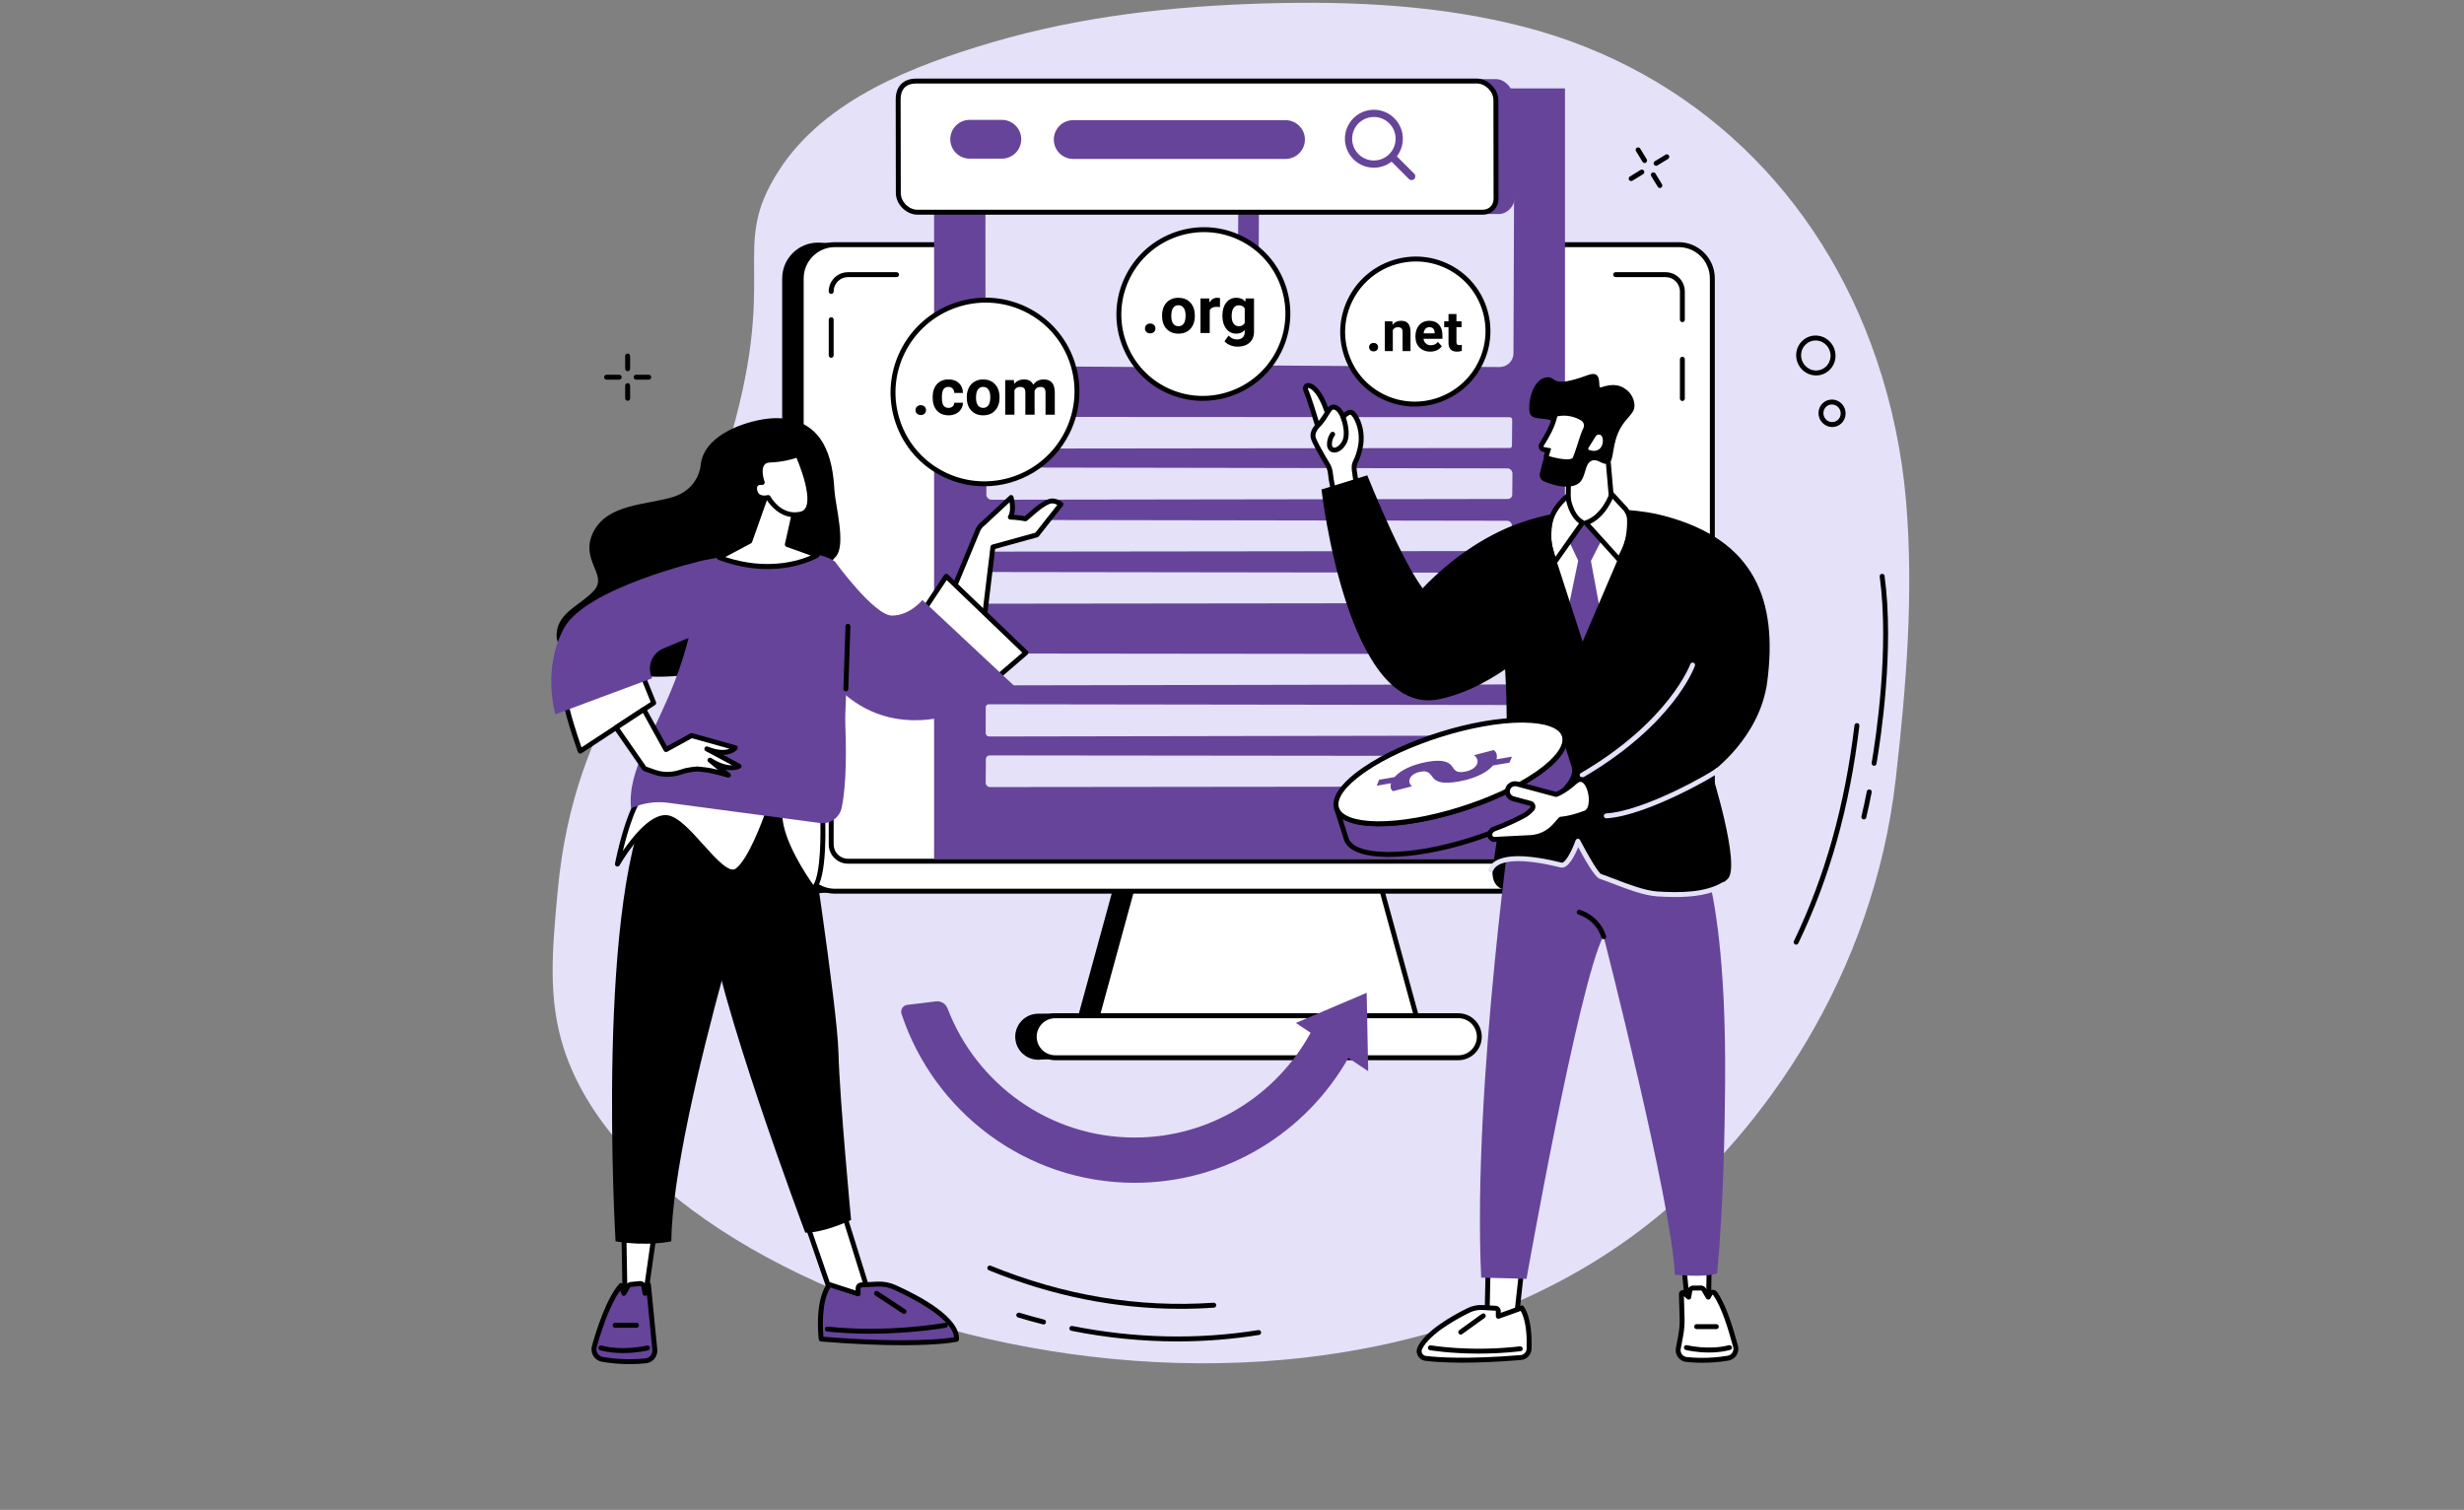 <svg xmlns="http://www.w3.org/2000/svg" xmlns:xlink="http://www.w3.org/1999/xlink" width="439" zoomAndPan="magnify" viewBox="0 0 329.25 201.75" height="269" preserveAspectRatio="xMidYMid meet" version="1.0"><rect x="0" y="0" width="329.25" height="201.75" fill="#808080" stroke="none"/><defs><clipPath id="e256ef20a6"><path d="M 73 0.105 L 255.742 0.105 L 255.742 183 L 73 183 Z M 73 0.105 " clip-rule="nonzero"/></clipPath></defs><g clip-path="url(#e256ef20a6)"><path fill="#e4e1f9" d="M 250.77 48.09 C 252.832 54.18 254.156 60.543 254.695 66.961 C 255.742 79.332 254.719 91.684 253.328 103.996 C 250.355 130.309 235.633 151.051 221.312 162.707 C 173.797 201.383 86.812 176.398 75.293 139.961 C 73.203 133.355 73.789 126.977 74.512 119.133 C 76.812 94.184 88.926 86.77 97.07 60.277 C 104.484 36.168 97.176 33.457 104.105 22.738 C 110.266 13.215 122.258 8.691 132.633 5.641 C 144.449 2.164 156.797 0.805 169.07 0.457 C 180.672 0.125 192.395 0.676 203.633 3.582 C 226.324 9.453 243.242 25.871 250.77 48.09 " fill-opacity="1" fill-rule="nonzero"/></g><path fill="#000000" d="M 219.762 21.785 C 219.652 21.785 219.547 21.727 219.484 21.625 L 218.609 20.191 C 218.516 20.039 218.562 19.836 218.719 19.742 C 218.871 19.648 219.074 19.695 219.168 19.852 L 220.043 21.281 C 220.137 21.438 220.09 21.641 219.934 21.734 C 219.883 21.77 219.82 21.785 219.762 21.785 " fill-opacity="1" fill-rule="nonzero"/><path fill="#000000" d="M 221.801 25.121 C 221.691 25.121 221.582 25.066 221.52 24.965 L 220.645 23.531 C 220.551 23.375 220.598 23.176 220.754 23.078 C 220.91 22.984 221.113 23.031 221.207 23.188 L 222.082 24.621 C 222.176 24.777 222.125 24.98 221.973 25.074 C 221.918 25.105 221.859 25.121 221.801 25.121 " fill-opacity="1" fill-rule="nonzero"/><path fill="#000000" d="M 221.297 22.156 C 221.188 22.156 221.078 22.098 221.016 21.996 C 220.922 21.84 220.969 21.641 221.125 21.543 L 222.559 20.668 C 222.711 20.574 222.914 20.621 223.008 20.777 C 223.102 20.934 223.055 21.137 222.898 21.23 L 221.469 22.105 C 221.414 22.137 221.355 22.156 221.297 22.156 " fill-opacity="1" fill-rule="nonzero"/><path fill="#000000" d="M 217.961 24.191 C 217.852 24.191 217.742 24.137 217.68 24.035 C 217.586 23.883 217.637 23.68 217.789 23.586 L 219.223 22.707 C 219.375 22.613 219.578 22.664 219.672 22.816 C 219.766 22.973 219.719 23.176 219.562 23.27 L 218.133 24.145 C 218.078 24.18 218.02 24.191 217.961 24.191 " fill-opacity="1" fill-rule="nonzero"/><path fill="#000000" d="M 83.867 49.598 C 83.688 49.598 83.539 49.449 83.539 49.27 L 83.539 47.57 C 83.539 47.391 83.688 47.242 83.867 47.242 C 84.051 47.242 84.199 47.391 84.199 47.57 L 84.199 49.27 C 84.199 49.449 84.051 49.598 83.867 49.598 " fill-opacity="1" fill-rule="nonzero"/><path fill="#000000" d="M 83.867 53.555 C 83.688 53.555 83.539 53.406 83.539 53.223 L 83.539 51.527 C 83.539 51.344 83.688 51.195 83.867 51.195 C 84.051 51.195 84.199 51.344 84.199 51.527 L 84.199 53.223 C 84.199 53.406 84.051 53.555 83.867 53.555 " fill-opacity="1" fill-rule="nonzero"/><path fill="#000000" d="M 86.691 50.727 L 84.996 50.727 C 84.816 50.727 84.668 50.578 84.668 50.398 C 84.668 50.215 84.816 50.07 84.996 50.07 L 86.691 50.07 C 86.875 50.07 87.02 50.215 87.02 50.398 C 87.02 50.578 86.875 50.727 86.691 50.727 " fill-opacity="1" fill-rule="nonzero"/><path fill="#000000" d="M 82.742 50.727 L 81.047 50.727 C 80.863 50.727 80.719 50.578 80.719 50.398 C 80.719 50.215 80.863 50.07 81.047 50.07 L 82.742 50.07 C 82.922 50.07 83.07 50.215 83.07 50.398 C 83.07 50.578 82.922 50.727 82.742 50.727 " fill-opacity="1" fill-rule="nonzero"/><path fill="#000000" d="M 250.422 102.32 C 250.406 102.32 250.387 102.32 250.367 102.316 C 250.188 102.285 250.07 102.113 250.098 101.938 C 250.68 98.531 252.477 86.672 251.176 77.047 C 251.148 76.867 251.273 76.703 251.453 76.68 C 251.637 76.652 251.801 76.781 251.824 76.961 C 253.141 86.676 251.332 98.617 250.746 102.047 C 250.719 102.207 250.582 102.32 250.422 102.32 " fill-opacity="1" fill-rule="nonzero"/><path fill="#000000" d="M 249.055 109.492 C 249.027 109.492 249.004 109.488 248.977 109.484 C 248.801 109.441 248.691 109.262 248.734 109.086 C 249 107.977 249.238 106.855 249.453 105.746 C 249.488 105.57 249.664 105.453 249.84 105.488 C 250.02 105.523 250.133 105.695 250.098 105.875 C 249.883 106.988 249.641 108.121 249.375 109.238 C 249.336 109.391 249.203 109.492 249.055 109.492 " fill-opacity="1" fill-rule="nonzero"/><path fill="#000000" d="M 240.004 126.223 C 239.953 126.223 239.906 126.215 239.859 126.191 C 239.695 126.113 239.629 125.918 239.707 125.754 C 243.867 117.105 246.516 107.668 247.805 96.91 C 247.828 96.73 247.988 96.602 248.168 96.625 C 248.352 96.645 248.477 96.809 248.457 96.988 C 247.16 107.82 244.492 117.324 240.297 126.039 C 240.242 126.156 240.125 126.223 240.004 126.223 " fill-opacity="1" fill-rule="nonzero"/><path fill="#000000" d="M 157.328 179.238 C 152.629 179.238 147.891 178.766 143.16 177.82 C 142.984 177.785 142.867 177.613 142.902 177.434 C 142.941 177.258 143.113 177.141 143.289 177.176 C 151.629 178.84 159.988 179.027 168.137 177.727 C 168.312 177.699 168.484 177.82 168.512 178 C 168.539 178.18 168.418 178.348 168.238 178.375 C 164.637 178.949 160.992 179.238 157.328 179.238 " fill-opacity="1" fill-rule="nonzero"/><path fill="#000000" d="M 139.445 176.973 C 139.418 176.973 139.391 176.969 139.363 176.961 C 138.254 176.68 137.137 176.371 136.039 176.039 C 135.863 175.984 135.766 175.801 135.816 175.629 C 135.871 175.453 136.051 175.355 136.227 175.406 C 137.316 175.738 138.426 176.043 139.523 176.324 C 139.699 176.367 139.809 176.547 139.762 176.723 C 139.727 176.871 139.59 176.973 139.445 176.973 " fill-opacity="1" fill-rule="nonzero"/><path fill="#000000" d="M 157.73 174.883 C 149.105 174.883 140.516 173.156 132.133 169.73 C 131.965 169.664 131.883 169.473 131.953 169.305 C 132.02 169.137 132.211 169.055 132.379 169.121 C 142.125 173.102 152.145 174.766 162.168 174.07 C 162.352 174.055 162.508 174.195 162.52 174.375 C 162.531 174.559 162.395 174.715 162.215 174.727 C 160.719 174.832 159.223 174.883 157.73 174.883 " fill-opacity="1" fill-rule="nonzero"/><path fill="#000000" d="M 242.609 45.492 C 242.129 45.492 241.68 45.664 241.32 45.988 C 240.926 46.344 240.695 46.836 240.672 47.379 C 240.621 48.484 241.469 49.438 242.555 49.504 C 243.074 49.535 243.574 49.359 243.961 49.012 C 244.355 48.656 244.586 48.16 244.609 47.621 C 244.66 46.516 243.812 45.559 242.727 45.496 C 242.688 45.492 242.648 45.492 242.609 45.492 Z M 242.676 50.164 C 242.621 50.164 242.57 50.164 242.516 50.16 C 241.074 50.074 239.949 48.812 240.016 47.348 C 240.047 46.629 240.355 45.973 240.883 45.5 C 241.398 45.031 242.066 44.797 242.766 44.84 C 244.211 44.926 245.328 46.188 245.266 47.652 C 245.234 48.367 244.926 49.023 244.398 49.5 C 243.922 49.934 243.312 50.164 242.676 50.164 " fill-opacity="1" fill-rule="nonzero"/><path fill="#000000" d="M 244.785 54.043 C 244.508 54.043 244.242 54.145 244.035 54.332 C 243.801 54.543 243.668 54.832 243.652 55.148 C 243.625 55.801 244.121 56.359 244.758 56.398 C 245.059 56.414 245.355 56.312 245.582 56.109 C 245.812 55.902 245.945 55.613 245.961 55.297 C 245.988 54.645 245.492 54.086 244.855 54.047 C 244.832 54.043 244.809 54.043 244.785 54.043 Z M 244.828 57.059 C 244.793 57.059 244.758 57.059 244.719 57.055 C 243.727 56.996 242.953 56.129 242.996 55.117 C 243.02 54.625 243.23 54.172 243.594 53.844 C 243.949 53.523 244.414 53.363 244.895 53.391 C 245.891 53.449 246.66 54.316 246.617 55.324 C 246.594 55.82 246.383 56.273 246.02 56.602 C 245.688 56.898 245.27 57.059 244.828 57.059 " fill-opacity="1" fill-rule="nonzero"/><path fill="#000000" d="M 220.016 36.699 L 109.297 32.418 C 106.664 32.418 104.52 34.566 104.52 37.199 L 104.52 114.574 C 104.52 117.207 106.664 119.352 109.297 119.352 L 149.305 116.641 L 144.168 135.406 L 138.73 135.449 C 137.039 135.449 135.66 136.832 135.66 138.527 C 135.66 140.223 137.039 141.602 138.73 141.602 L 184.246 139.43 C 185.941 139.43 182.77 119.352 182.77 119.352 C 182.77 119.352 222.648 36.699 220.016 36.699 " fill-opacity="1" fill-rule="nonzero"/><path fill="#ffffff" d="M 182.055 109.461 L 153.82 109.461 L 145.809 138.727 L 190.062 138.727 L 182.055 109.461 " fill-opacity="1" fill-rule="nonzero"/><path fill="#000000" d="M 146.242 138.398 L 189.633 138.398 L 181.805 109.789 L 154.07 109.789 Z M 190.062 139.055 L 145.809 139.055 C 145.707 139.055 145.609 139.008 145.551 138.926 C 145.488 138.844 145.465 138.738 145.492 138.641 L 153.504 109.375 C 153.543 109.23 153.672 109.133 153.82 109.133 L 182.055 109.133 C 182.203 109.133 182.332 109.23 182.371 109.375 L 190.379 138.641 C 190.406 138.738 190.387 138.844 190.324 138.926 C 190.262 139.008 190.164 139.055 190.062 139.055 " fill-opacity="1" fill-rule="nonzero"/><path fill="#ffffff" d="M 224.305 32.691 L 111.566 32.691 C 109.082 32.691 107.062 34.711 107.062 37.199 L 107.062 114.574 C 107.062 117.062 109.082 119.082 111.566 119.082 L 224.305 119.082 C 226.793 119.082 228.809 117.062 228.809 114.574 L 228.809 37.199 C 228.809 34.711 226.793 32.691 224.305 32.691 " fill-opacity="1" fill-rule="nonzero"/><path fill="#000000" d="M 111.57 33.02 C 109.266 33.02 107.391 34.895 107.391 37.199 L 107.391 114.574 C 107.391 116.879 109.266 118.754 111.57 118.754 L 224.305 118.754 C 226.609 118.754 228.48 116.879 228.48 114.574 L 228.48 37.199 C 228.48 34.895 226.609 33.02 224.305 33.02 Z M 224.305 119.41 L 111.57 119.41 C 108.902 119.41 106.734 117.242 106.734 114.574 L 106.734 37.199 C 106.734 34.531 108.902 32.359 111.57 32.359 L 224.305 32.359 C 226.969 32.359 229.141 34.531 229.141 37.199 L 229.141 114.574 C 229.141 117.242 226.969 119.41 224.305 119.41 " fill-opacity="1" fill-rule="nonzero"/><path fill="#ffffff" d="M 194.871 135.719 L 141.004 135.719 C 139.457 135.719 138.199 136.977 138.199 138.527 C 138.199 140.078 139.457 141.332 141.004 141.332 L 194.871 141.332 C 196.418 141.332 197.672 140.078 197.672 138.527 C 197.672 136.977 196.418 135.719 194.871 135.719 " fill-opacity="1" fill-rule="nonzero"/><path fill="#000000" d="M 141.004 136.051 C 139.641 136.051 138.527 137.16 138.527 138.527 C 138.527 139.895 139.641 141.004 141.004 141.004 L 194.871 141.004 C 196.234 141.004 197.344 139.895 197.344 138.527 C 197.344 137.16 196.234 136.051 194.871 136.051 Z M 194.871 141.664 L 141.004 141.664 C 139.277 141.664 137.871 140.254 137.871 138.527 C 137.871 136.797 139.277 135.391 141.004 135.391 L 194.871 135.391 C 196.598 135.391 198 136.797 198 138.527 C 198 140.254 196.598 141.664 194.871 141.664 " fill-opacity="1" fill-rule="nonzero"/><path fill="#ffffff" d="M 111.066 94.242 L 111.066 112.832 C 111.066 114.07 112.07 115.074 113.309 115.074 L 222.566 115.074 C 223.801 115.074 224.805 114.07 224.805 112.832 L 224.805 82.344 L 111.066 94.242 " fill-opacity="1" fill-rule="nonzero"/><path fill="#000000" d="M 222.566 115.402 L 113.309 115.402 C 111.891 115.402 110.738 114.25 110.738 112.832 L 110.738 94.242 C 110.738 94.059 110.887 93.914 111.066 93.914 C 111.25 93.914 111.395 94.059 111.395 94.242 L 111.395 112.832 C 111.395 113.887 112.254 114.746 113.309 114.746 L 222.566 114.746 C 223.621 114.746 224.477 113.887 224.477 112.832 L 224.477 82.348 C 224.477 82.164 224.625 82.016 224.805 82.016 C 224.988 82.016 225.133 82.164 225.133 82.348 L 225.133 112.832 C 225.133 114.25 223.98 115.402 222.566 115.402 " fill-opacity="1" fill-rule="nonzero"/><path fill="#000000" d="M 111.066 47.805 C 110.887 47.805 110.738 47.656 110.738 47.473 L 110.738 42.715 C 110.738 42.535 110.887 42.387 111.066 42.387 C 111.25 42.387 111.395 42.535 111.395 42.715 L 111.395 47.473 C 111.395 47.656 111.25 47.805 111.066 47.805 " fill-opacity="1" fill-rule="nonzero"/><path fill="#ffffff" d="M 119.805 36.699 L 113.309 36.699 C 112.07 36.699 111.066 37.703 111.066 38.941 L 119.805 36.699 " fill-opacity="1" fill-rule="nonzero"/><path fill="#000000" d="M 111.066 39.27 C 110.887 39.27 110.738 39.125 110.738 38.941 C 110.738 37.523 111.891 36.371 113.309 36.371 L 119.805 36.371 C 119.988 36.371 120.133 36.52 120.133 36.699 C 120.133 36.879 119.988 37.027 119.805 37.027 L 113.309 37.027 C 112.254 37.027 111.395 37.887 111.395 38.941 C 111.395 39.125 111.25 39.27 111.066 39.27 " fill-opacity="1" fill-rule="nonzero"/><path fill="#ffffff" d="M 224.805 42.719 L 224.805 38.941 C 224.805 37.703 223.801 36.699 222.566 36.699 L 215.883 36.699 L 224.805 42.719 " fill-opacity="1" fill-rule="nonzero"/><path fill="#000000" d="M 224.805 43.047 C 224.625 43.047 224.477 42.898 224.477 42.715 L 224.477 38.941 C 224.477 37.887 223.621 37.027 222.566 37.027 L 215.883 37.027 C 215.703 37.027 215.555 36.879 215.555 36.699 C 215.555 36.52 215.703 36.371 215.883 36.371 L 222.566 36.371 C 223.98 36.371 225.133 37.523 225.133 38.941 L 225.133 42.715 C 225.133 42.898 224.988 43.047 224.805 43.047 " fill-opacity="1" fill-rule="nonzero"/><path fill="#000000" d="M 224.805 53.582 C 224.625 53.582 224.477 53.438 224.477 53.254 L 224.477 47.996 C 224.477 47.816 224.625 47.668 224.805 47.668 C 224.988 47.668 225.133 47.816 225.133 47.996 L 225.133 53.254 C 225.133 53.438 224.988 53.582 224.805 53.582 " fill-opacity="1" fill-rule="nonzero"/><path fill="#66449a" d="M 209.117 114.781 L 124.816 114.781 L 124.816 11.812 L 209.117 11.812 L 209.117 114.781 " fill-opacity="1" fill-rule="nonzero"/><path fill="#e4e1f9" d="M 163.836 49.117 L 133.387 48.91 C 132.465 48.902 131.688 48.137 131.688 47.227 L 131.676 26.035 C 131.676 25.203 132.336 24.551 133.188 24.551 L 163.758 24.547 C 164.691 24.547 165.477 25.324 165.469 26.234 L 165.359 47.641 C 165.352 48.477 164.688 49.121 163.836 49.117 " fill-opacity="1" fill-rule="nonzero"/><path fill="#e4e1f9" d="M 200.34 49.043 L 170.23 48.84 C 169.074 48.832 168.102 47.863 168.109 46.73 L 168.234 26.391 C 168.238 25.352 169.066 24.547 170.121 24.551 L 200.184 24.613 C 201.34 24.617 202.316 25.578 202.312 26.719 L 202.238 47.199 C 202.234 48.242 201.402 49.051 200.34 49.043 " fill-opacity="1" fill-rule="nonzero"/><path fill="#e4e1f9" d="M 199.004 21.723 L 170.379 21.773 C 170.004 21.777 169.684 21.41 169.684 20.977 L 169.668 17.836 C 169.668 17.441 169.93 17.137 170.27 17.137 L 198.895 17.086 C 199.27 17.086 199.59 17.453 199.59 17.887 L 199.605 21.027 C 199.605 21.418 199.344 21.723 199.004 21.723 " fill-opacity="1" fill-rule="nonzero"/><path fill="#e4e1f9" d="M 163.52 21.723 L 134.895 21.773 C 134.52 21.773 134.199 21.41 134.195 20.977 L 134.184 17.836 C 134.18 17.441 134.441 17.137 134.781 17.137 L 163.406 17.086 C 163.781 17.086 164.102 17.453 164.105 17.887 L 164.121 21.027 C 164.121 21.418 163.859 21.723 163.52 21.723 " fill-opacity="1" fill-rule="nonzero"/><path fill="#e4e1f9" d="M 201.746 59.863 L 131.949 59.941 C 131.77 59.941 131.617 59.793 131.621 59.617 L 131.629 55.988 C 131.629 55.828 131.754 55.703 131.918 55.703 L 201.738 55.742 C 201.918 55.742 202.066 55.891 202.066 56.066 L 202.035 59.582 C 202.031 59.742 201.906 59.863 201.746 59.863 " fill-opacity="1" fill-rule="nonzero"/><path fill="#e4e1f9" d="M 201.469 66.672 L 132.488 66.773 C 132.117 66.773 131.801 66.461 131.801 66.094 L 131.805 63.059 C 131.805 62.723 132.074 62.461 132.414 62.461 L 201.41 62.586 C 201.789 62.586 202.102 62.902 202.098 63.27 L 202.074 66.082 C 202.074 66.414 201.809 66.672 201.469 66.672 " fill-opacity="1" fill-rule="nonzero"/><path fill="#e4e1f9" d="M 201.469 73.629 L 132.445 73.707 C 132.094 73.707 131.793 73.414 131.789 73.066 L 131.746 70.051 C 131.742 69.723 132 69.469 132.328 69.473 L 201.371 69.582 C 201.727 69.582 202.027 69.875 202.027 70.223 L 202.047 73.055 C 202.051 73.379 201.793 73.629 201.469 73.629 " fill-opacity="1" fill-rule="nonzero"/><path fill="#e4e1f9" d="M 201.695 80.586 L 132.238 80.664 C 131.992 80.664 131.785 80.461 131.781 80.219 L 131.773 76.824 C 131.773 76.602 131.949 76.43 132.172 76.43 L 201.664 76.527 C 201.91 76.527 202.117 76.734 202.117 76.977 L 202.098 80.195 C 202.094 80.414 201.922 80.586 201.695 80.586 " fill-opacity="1" fill-rule="nonzero"/><path fill="#e4e1f9" d="M 201.746 91.453 L 132.133 91.578 C 131.902 91.578 131.707 91.387 131.707 91.16 L 131.695 87.691 C 131.695 87.48 131.859 87.32 132.074 87.32 L 201.715 87.395 C 201.949 87.395 202.145 87.586 202.141 87.812 L 202.121 91.086 C 202.121 91.293 201.957 91.453 201.746 91.453 " fill-opacity="1" fill-rule="nonzero"/><path fill="#e4e1f9" d="M 201.664 98.285 L 132.172 98.41 C 131.922 98.41 131.707 98.203 131.707 97.957 L 131.715 94.5 C 131.715 94.277 131.895 94.102 132.125 94.102 L 201.648 94.199 C 201.898 94.199 202.113 94.41 202.109 94.66 L 202.07 97.891 C 202.07 98.113 201.891 98.285 201.664 98.285 " fill-opacity="1" fill-rule="nonzero"/><path fill="#e4e1f9" d="M 201.574 105.094 L 132.293 105.168 C 131.973 105.168 131.703 104.898 131.707 104.586 L 131.734 101.438 C 131.738 101.152 131.965 100.934 132.254 100.934 L 201.5 101.008 C 201.82 101.008 202.086 101.27 202.086 101.582 L 202.09 104.586 C 202.09 104.871 201.863 105.094 201.574 105.094 " fill-opacity="1" fill-rule="nonzero"/><path fill="#66449a" d="M 200.293 28.598 L 127.648 28.598 C 126.328 28.598 125.383 27.152 125.363 25.824 L 125.344 12.664 C 125.324 11.605 126.199 10.57 127.25 10.57 L 199.895 10.57 C 201.215 10.57 202.324 12.035 202.344 13.363 L 202.363 26.523 C 202.383 27.578 201.348 28.598 200.293 28.598 " fill-opacity="1" fill-rule="nonzero"/><path fill="#ffffff" d="M 198.113 28.355 L 122.598 28.355 C 121.277 28.355 120.059 27.152 120.035 25.824 L 120.016 13.32 C 120 12.262 120.422 10.828 122.469 10.828 L 197.324 10.828 C 198.648 10.828 199.863 12.035 199.887 13.363 L 199.906 26.523 C 199.926 27.578 199.164 28.355 198.113 28.355 " fill-opacity="1" fill-rule="nonzero"/><path fill="#000000" d="M 122.469 11.156 C 121.766 11.156 121.23 11.34 120.879 11.699 C 120.422 12.164 120.336 12.832 120.344 13.312 L 120.367 25.824 C 120.383 26.977 121.449 28.027 122.598 28.027 L 198.113 28.027 C 198.531 28.027 198.91 27.879 199.176 27.605 C 199.441 27.336 199.586 26.949 199.578 26.527 L 199.559 13.363 C 199.539 12.211 198.477 11.156 197.324 11.156 Z M 198.113 28.684 L 122.598 28.684 C 121.109 28.684 119.734 27.324 119.707 25.828 L 119.688 13.32 C 119.68 12.719 119.797 11.867 120.41 11.238 C 120.891 10.75 121.586 10.5 122.469 10.5 L 197.324 10.5 C 198.812 10.5 200.191 11.863 200.215 13.355 L 200.234 26.523 C 200.246 27.117 200.035 27.668 199.645 28.066 C 199.254 28.465 198.707 28.684 198.113 28.684 " fill-opacity="1" fill-rule="nonzero"/><path fill="#66449a" d="M 181.527 20.594 C 180.395 19.457 180.395 17.617 181.527 16.48 C 182.664 15.348 184.504 15.348 185.637 16.48 C 186.773 17.617 186.773 19.457 185.637 20.594 C 184.504 21.727 182.664 21.727 181.527 20.594 Z M 180.848 21.273 C 182.355 22.785 184.809 22.785 186.32 21.273 C 187.832 19.762 187.832 17.312 186.32 15.801 C 184.809 14.289 182.355 14.289 180.848 15.801 C 179.336 17.312 179.336 19.762 180.848 21.273 " fill-opacity="1" fill-rule="nonzero"/><path fill="#66449a" d="M 188.977 23.918 C 189.172 23.723 189.172 23.406 188.977 23.211 L 186.348 20.582 L 185.637 21.289 L 188.266 23.918 C 188.461 24.113 188.777 24.113 188.977 23.918 " fill-opacity="1" fill-rule="nonzero"/><path fill="#66449a" d="M 143.41 21.238 L 171.773 21.238 C 173.207 21.238 174.367 20.078 174.367 18.645 C 174.367 17.215 173.207 16.055 171.773 16.055 L 143.41 16.055 C 141.977 16.055 140.816 17.215 140.816 18.645 C 140.816 20.078 141.977 21.238 143.41 21.238 " fill-opacity="1" fill-rule="nonzero"/><path fill="#66449a" d="M 129.574 21.199 L 133.867 21.199 C 135.301 21.199 136.461 20.039 136.461 18.605 C 136.461 17.176 135.301 16.016 133.867 16.016 L 129.574 16.016 C 128.145 16.016 126.98 17.176 126.98 18.605 C 126.98 20.039 128.145 21.199 129.574 21.199 " fill-opacity="1" fill-rule="nonzero"/><path fill="#000000" d="M 111.688 74.371 C 113.09 72.836 111.621 67.496 111.508 65.582 C 111.375 63.336 111.062 61.023 109.91 59.09 C 108.176 56.184 105.012 55.504 101.879 56.043 C 98.688 56.594 93.922 58.445 93.617 62.254 C 93.617 62.254 93.363 65.383 89.848 66.43 C 86.328 67.48 81.176 67.328 79.289 71.078 C 77.406 74.824 81.27 76.789 79.387 78.887 C 77.5 80.988 74.172 81.93 74.391 85.164 C 74.672 89.398 88.777 92.883 99.082 88.16 C 99.082 88.16 111.645 74.418 111.688 74.371 " fill-opacity="1" fill-rule="nonzero"/><path fill="#ffffff" d="M 87.422 164.895 L 86.188 173.551 L 83.523 173.551 L 83.375 165.035 L 87.422 164.895 " fill-opacity="1" fill-rule="nonzero"/><path fill="#000000" d="M 83.844 173.223 L 85.902 173.223 L 87.039 165.234 L 83.707 165.352 Z M 86.188 173.883 L 83.523 173.883 C 83.344 173.883 83.195 173.738 83.195 173.559 L 83.047 165.043 C 83.043 164.863 83.184 164.715 83.363 164.707 L 87.41 164.562 C 87.508 164.555 87.602 164.602 87.664 164.672 C 87.73 164.746 87.762 164.844 87.746 164.941 L 86.516 173.598 C 86.492 173.762 86.352 173.883 86.188 173.883 " fill-opacity="1" fill-rule="nonzero"/><path fill="#66449a" d="M 86.297 181.828 C 85.02 181.969 82.934 182.055 80.496 181.637 C 79.699 181.5 79.195 180.703 79.414 179.922 C 80.023 177.75 81.34 173.633 82.996 171.762 L 83.355 172.82 L 83.938 171.855 C 84.016 171.723 84.152 171.633 84.305 171.621 L 85.508 171.508 C 85.758 171.484 85.984 171.66 86.027 171.906 L 86.188 172.82 L 86.645 171.645 L 87.5 180.344 C 87.574 181.086 87.039 181.75 86.297 181.828 " fill-opacity="1" fill-rule="nonzero"/><path fill="#000000" d="M 82.879 172.434 C 81.445 174.395 80.305 177.961 79.73 180.012 C 79.648 180.297 79.691 180.594 79.852 180.844 C 80.008 181.09 80.262 181.262 80.555 181.312 C 82.93 181.723 84.969 181.641 86.262 181.504 C 86.82 181.441 87.23 180.938 87.172 180.375 L 86.449 173.02 C 86.383 173.109 86.273 173.16 86.156 173.145 C 86.012 173.133 85.891 173.02 85.867 172.875 L 85.707 171.965 C 85.691 171.887 85.617 171.824 85.539 171.836 L 84.336 171.949 C 84.285 171.953 84.242 171.98 84.215 172.023 L 83.637 172.988 C 83.574 173.098 83.449 173.16 83.32 173.145 C 83.195 173.133 83.086 173.047 83.047 172.926 Z M 86.297 181.828 Z M 84.117 182.273 C 83.047 182.273 81.797 182.195 80.441 181.961 C 79.969 181.879 79.551 181.598 79.297 181.195 C 79.039 180.789 78.969 180.293 79.098 179.836 C 79.738 177.559 81.062 173.453 82.75 171.543 C 82.828 171.457 82.945 171.414 83.062 171.438 C 83.176 171.461 83.27 171.543 83.305 171.656 L 83.438 172.043 L 83.652 171.684 C 83.785 171.465 84.02 171.316 84.273 171.293 L 85.477 171.18 C 85.828 171.148 86.148 171.348 86.289 171.652 L 86.34 171.523 C 86.395 171.383 86.543 171.301 86.691 171.316 C 86.84 171.34 86.957 171.461 86.973 171.609 L 87.828 180.309 C 87.918 181.23 87.246 182.059 86.332 182.156 C 85.734 182.223 84.984 182.273 84.117 182.273 " fill-opacity="1" fill-rule="nonzero"/><path fill="#000000" d="M 83.266 180.797 C 82.316 180.797 81.254 180.703 80.203 180.426 C 80.027 180.379 79.922 180.199 79.969 180.023 C 80.016 179.848 80.195 179.746 80.371 179.789 C 83.293 180.559 86.414 179.797 86.445 179.789 C 86.621 179.746 86.797 179.852 86.84 180.027 C 86.887 180.203 86.777 180.383 86.602 180.426 C 86.516 180.449 85.102 180.797 83.266 180.797 " fill-opacity="1" fill-rule="nonzero"/><path fill="#000000" d="M 85.051 177.41 L 82.191 177.41 C 82.008 177.41 81.863 177.262 81.863 177.082 C 81.863 176.898 82.008 176.75 82.191 176.75 L 85.051 176.75 C 85.23 176.75 85.379 176.898 85.379 177.082 C 85.379 177.262 85.23 177.41 85.051 177.41 " fill-opacity="1" fill-rule="nonzero"/><path fill="#ffffff" d="M 107.844 163.598 L 111.379 173.805 L 116.309 173.551 L 112.785 162.27 L 107.844 163.598 " fill-opacity="1" fill-rule="nonzero"/><path fill="#000000" d="M 108.27 163.824 L 111.605 173.465 L 115.871 173.246 L 112.566 162.668 Z M 111.375 174.133 C 111.238 174.133 111.113 174.047 111.066 173.914 L 107.535 163.707 C 107.504 163.621 107.512 163.527 107.555 163.445 C 107.598 163.363 107.672 163.305 107.762 163.281 L 112.703 161.953 C 112.871 161.906 113.047 162.004 113.102 162.172 L 116.625 173.453 C 116.652 173.551 116.637 173.656 116.578 173.738 C 116.52 173.824 116.43 173.875 116.328 173.883 L 111.395 174.133 L 111.375 174.133 " fill-opacity="1" fill-rule="nonzero"/><path fill="#66449a" d="M 109.734 178.926 C 109.734 178.926 109.121 173.926 110.836 171.645 L 114.664 172.887 L 114.664 172.141 C 114.664 171.902 114.855 171.703 115.094 171.691 L 117.23 171.578 C 118.027 171.535 118.82 171.688 119.547 172.012 C 122.105 173.164 127.996 176.121 127.809 178.957 C 127.809 178.957 123.172 180.008 109.734 178.926 " fill-opacity="1" fill-rule="nonzero"/><path fill="#000000" d="M 110.031 178.617 C 121.371 179.516 126.352 178.875 127.48 178.684 C 127.273 176.043 121.293 173.156 119.414 172.312 C 118.734 172.008 117.984 171.867 117.246 171.906 L 115.109 172.02 C 115.047 172.023 114.992 172.074 114.992 172.141 L 114.992 172.887 C 114.992 172.992 114.945 173.09 114.859 173.156 C 114.773 173.215 114.664 173.234 114.562 173.199 L 110.965 172.031 C 109.715 173.953 109.941 177.605 110.031 178.617 Z M 120.602 179.746 C 117.891 179.746 114.32 179.625 109.707 179.254 C 109.551 179.238 109.426 179.121 109.406 178.965 C 109.383 178.754 108.797 173.809 110.574 171.445 C 110.656 171.332 110.805 171.285 110.938 171.332 L 114.336 172.438 L 114.336 172.141 C 114.336 171.727 114.66 171.383 115.074 171.359 L 117.211 171.25 C 118.055 171.207 118.91 171.367 119.684 171.715 C 122.922 173.168 128.328 176.043 128.137 178.98 C 128.129 179.125 128.023 179.246 127.883 179.277 C 127.758 179.309 125.727 179.746 120.602 179.746 " fill-opacity="1" fill-rule="nonzero"/><path fill="#000000" d="M 116.258 178.207 C 114.445 178.207 112.5 178.129 110.516 177.918 C 110.336 177.898 110.203 177.734 110.223 177.555 C 110.242 177.375 110.406 177.242 110.582 177.262 C 118.727 178.125 126.195 176.77 126.27 176.758 C 126.449 176.723 126.621 176.844 126.652 177.02 C 126.688 177.199 126.566 177.371 126.391 177.402 C 126.332 177.414 121.961 178.207 116.258 178.207 " fill-opacity="1" fill-rule="nonzero"/><path fill="#000000" d="M 120.809 175.57 C 120.746 175.57 120.684 175.551 120.629 175.516 L 116.941 173.094 C 116.789 172.992 116.746 172.789 116.848 172.637 C 116.945 172.484 117.148 172.445 117.301 172.543 L 120.988 174.965 C 121.141 175.062 121.184 175.266 121.082 175.418 C 121.02 175.516 120.914 175.57 120.809 175.57 " fill-opacity="1" fill-rule="nonzero"/><path fill="#000000" d="M 107.785 107.922 C 107.785 107.922 111.875 134.359 112.039 140.676 C 112.203 146.988 113.727 163.012 113.727 163.012 C 113.727 163.012 110.184 164.723 107.605 164.711 C 107.605 164.711 95.535 132.637 94.633 122.266 C 93.73 111.891 96.746 107.145 96.746 107.145 L 107.785 107.922 " fill-opacity="1" fill-rule="nonzero"/><path fill="#000000" d="M 103.785 106.273 C 103.785 106.273 89.926 148.641 89.699 165.867 C 89.699 165.867 86.645 166.582 82.254 165.867 C 82.254 165.867 79.438 118.582 87.555 105.332 L 103.785 106.273 " fill-opacity="1" fill-rule="nonzero"/><path fill="#ffffff" d="M 109.902 108.625 C 109.902 108.625 110.375 117.293 108.656 118.781 C 108.656 118.781 104.074 112.695 104.211 108.625 L 109.902 108.625 " fill-opacity="1" fill-rule="nonzero"/><path fill="#000000" d="M 104.539 108.953 C 104.629 112.312 107.773 116.977 108.68 118.25 C 109.699 116.664 109.695 111.352 109.59 108.953 Z M 108.656 119.113 C 108.645 119.113 108.633 119.109 108.621 119.109 C 108.531 119.098 108.449 119.055 108.395 118.98 C 108.203 118.727 103.742 112.754 103.883 108.613 C 103.891 108.438 104.035 108.297 104.211 108.297 L 109.902 108.297 C 110.074 108.297 110.219 108.434 110.227 108.609 C 110.277 109.512 110.66 117.48 108.871 119.031 C 108.812 119.082 108.734 119.113 108.656 119.113 " fill-opacity="1" fill-rule="nonzero"/><path fill="#ffffff" d="M 102.805 108.043 C 102.805 108.043 100.562 114.789 98.512 116.328 C 96.461 117.871 92.027 109.695 89.172 109.262 C 86.316 108.824 82.504 115.461 82.504 115.461 C 82.504 115.461 84.121 106.875 86.656 105.266 L 102.805 108.043 " fill-opacity="1" fill-rule="nonzero"/><path fill="#000000" d="M 88.906 108.91 C 89.012 108.91 89.117 108.918 89.223 108.934 C 90.648 109.152 92.328 111.023 93.957 112.84 C 95.594 114.656 97.445 116.723 98.312 116.066 C 99.996 114.801 101.871 109.711 102.367 108.301 L 86.73 105.609 C 85.086 106.797 83.828 111.199 83.223 113.719 C 84.52 111.824 86.848 108.91 88.906 108.91 Z M 97.938 116.855 C 96.684 116.855 95.113 115.109 93.469 113.277 C 91.992 111.633 90.316 109.766 89.121 109.586 C 86.965 109.254 83.816 113.832 82.789 115.625 C 82.707 115.762 82.539 115.824 82.391 115.77 C 82.238 115.711 82.152 115.559 82.18 115.398 C 82.25 115.043 83.855 106.656 86.48 104.988 C 86.551 104.941 86.633 104.926 86.711 104.941 L 102.859 107.719 C 102.953 107.734 103.035 107.793 103.086 107.875 C 103.133 107.957 103.145 108.055 103.113 108.148 C 103.023 108.426 100.816 115.008 98.707 116.59 C 98.469 116.773 98.211 116.855 97.938 116.855 " fill-opacity="1" fill-rule="nonzero"/><path fill="#ffffff" d="M 130.699 70.754 C 130.855 70.449 131.09 70.156 131.438 69.895 L 135.109 66.477 C 135.109 66.477 135.586 68.125 135.008 69.094 C 136.137 69.133 137.027 69.324 137.027 69.324 C 137.027 69.324 138.707 67.844 139.121 67.59 C 139.539 67.336 140.086 66.93 140.648 66.938 C 141.211 66.945 141.77 67.375 141.77 67.375 L 138.543 71.469 L 132.68 73.086 L 131.461 83.199 L 127.18 79.234 L 130.699 70.754 " fill-opacity="1" fill-rule="nonzero"/><path fill="#000000" d="M 127.57 79.148 L 131.211 82.52 L 132.352 73.047 C 132.367 72.914 132.461 72.805 132.59 72.77 L 138.352 71.18 L 141.285 67.461 C 141.102 67.363 140.863 67.27 140.645 67.266 C 140.254 67.254 139.844 67.523 139.48 67.754 C 139.414 67.797 139.355 67.832 139.293 67.871 C 138.973 68.066 137.707 69.168 137.246 69.57 C 137.168 69.641 137.059 69.668 136.957 69.645 C 136.949 69.645 136.078 69.461 134.996 69.422 C 134.883 69.422 134.777 69.355 134.719 69.254 C 134.664 69.148 134.668 69.027 134.727 68.926 C 135.035 68.41 134.988 67.633 134.906 67.113 L 131.66 70.137 C 131.652 70.145 131.645 70.152 131.633 70.16 C 131.355 70.367 131.141 70.613 131 70.891 Z M 131.461 83.527 C 131.379 83.527 131.297 83.496 131.238 83.438 L 126.957 79.473 C 126.855 79.383 126.824 79.234 126.879 79.105 L 130.398 70.629 L 130.406 70.605 C 130.594 70.238 130.867 69.914 131.227 69.645 L 134.887 66.234 C 134.969 66.156 135.09 66.129 135.199 66.16 C 135.309 66.191 135.395 66.273 135.426 66.387 C 135.441 66.449 135.809 67.742 135.496 68.789 C 136.148 68.836 136.68 68.926 136.934 68.973 C 137.348 68.609 138.574 67.539 138.953 67.309 C 139.008 67.273 139.066 67.238 139.129 67.199 C 139.543 66.934 140.059 66.609 140.633 66.609 L 140.652 66.609 C 141.305 66.617 141.906 67.066 141.969 67.117 C 142.039 67.168 142.086 67.25 142.094 67.336 C 142.105 67.422 142.082 67.512 142.027 67.582 L 138.801 71.672 C 138.758 71.727 138.699 71.766 138.629 71.785 L 132.977 73.344 L 131.785 83.238 C 131.77 83.359 131.688 83.465 131.574 83.508 C 131.535 83.52 131.496 83.527 131.461 83.527 " fill-opacity="1" fill-rule="nonzero"/><path fill="#ffffff" d="M 126.445 77.004 L 137.09 87.215 L 131.461 92.055 L 122.469 82.996 L 126.445 77.004 " fill-opacity="1" fill-rule="nonzero"/><path fill="#000000" d="M 122.891 82.953 L 131.477 91.605 L 136.602 87.203 L 126.5 77.512 Z M 131.461 92.383 C 131.375 92.383 131.289 92.352 131.227 92.285 L 122.234 83.227 C 122.125 83.117 122.105 82.945 122.195 82.812 L 126.172 76.82 C 126.223 76.742 126.312 76.688 126.406 76.68 C 126.504 76.668 126.602 76.699 126.672 76.766 L 137.316 86.977 C 137.383 87.043 137.418 87.133 137.418 87.227 C 137.414 87.316 137.375 87.406 137.301 87.465 L 131.672 92.305 C 131.613 92.355 131.535 92.383 131.461 92.383 " fill-opacity="1" fill-rule="nonzero"/><path fill="#66449a" d="M 135.504 91.625 L 123.254 80.172 C 123.254 80.172 121.602 82.238 119.207 82.254 C 116.816 82.27 111.574 75.047 111.574 75.047 L 110.332 89.859 C 110.332 89.859 117.961 102.953 135.504 91.625 " fill-opacity="1" fill-rule="nonzero"/><path fill="#66449a" d="M 111.574 75.047 C 111.574 75.047 108.414 72.07 93.926 74.887 C 93.926 74.887 93.129 83.367 90.23 90.871 C 87.328 98.379 83.805 102.988 84.328 108.004 C 85.883 107.297 87.602 107.043 89.293 107.27 L 109.566 109.969 C 110.918 110.148 112.191 109.262 112.469 107.922 C 112.863 106.051 113.184 102.703 112.953 96.75 C 112.82 93.281 114.293 80.855 111.574 75.047 " fill-opacity="1" fill-rule="nonzero"/><path fill="#ffffff" d="M 85.648 89.707 L 87.352 93.93 L 77.535 100.367 C 77.535 100.367 75.504 94.777 75.398 92.523 L 85.648 89.707 " fill-opacity="1" fill-rule="nonzero"/><path fill="#000000" d="M 75.746 92.77 C 75.938 94.719 77.266 98.617 77.707 99.863 L 86.945 93.801 L 85.453 90.102 Z M 77.535 100.695 C 77.5 100.695 77.465 100.688 77.434 100.68 C 77.336 100.645 77.262 100.57 77.227 100.477 C 77.145 100.25 75.176 94.816 75.07 92.539 C 75.062 92.387 75.164 92.246 75.309 92.207 L 85.562 89.391 C 85.723 89.344 85.891 89.43 85.953 89.582 L 87.656 93.805 C 87.715 93.953 87.66 94.121 87.531 94.203 L 77.715 100.641 C 77.66 100.676 77.598 100.695 77.535 100.695 " fill-opacity="1" fill-rule="nonzero"/><path fill="#66449a" d="M 95.102 83.938 L 88.613 86.664 C 87.246 87.238 86.535 88.754 86.973 90.176 L 87.117 90.637 L 74.207 95.441 C 74.207 95.441 72.41 89.379 75.363 83.938 C 78.312 78.492 93.926 74.887 93.926 74.887 L 95.102 83.938 " fill-opacity="1" fill-rule="nonzero"/><path fill="#000000" d="M 113.023 92.379 L 113.012 92.379 C 112.832 92.371 112.688 92.219 112.695 92.039 L 112.977 83.672 C 112.984 83.492 113.145 83.344 113.316 83.355 C 113.5 83.359 113.641 83.512 113.637 83.695 L 113.352 92.062 C 113.344 92.238 113.199 92.379 113.023 92.379 " fill-opacity="1" fill-rule="nonzero"/><path fill="#ffffff" d="M 86.031 94.797 L 88.996 100.16 L 92.406 98.285 L 98.266 99.918 C 98.266 99.918 97.277 101.207 94.445 100.062 L 98.754 102.371 C 98.754 102.371 97.445 103.215 94.867 101.57 L 97.336 103.582 C 97.336 103.582 95.344 102.98 94.281 102.863 C 93.215 102.75 93.215 102.75 93.215 102.75 C 93.215 102.75 92.043 102.797 91.105 103.129 C 90.164 103.461 88.84 103.668 87.48 103.188 C 86.125 102.707 86.125 102.707 86.125 102.707 L 82.324 97.227 L 86.031 94.797 " fill-opacity="1" fill-rule="nonzero"/><path fill="#000000" d="M 86.336 102.43 L 87.59 102.875 C 88.996 103.375 90.328 103.051 90.996 102.816 C 91.969 102.473 93.152 102.422 93.203 102.422 C 93.219 102.418 93.234 102.422 93.254 102.422 L 94.316 102.539 C 94.766 102.586 95.367 102.719 95.922 102.855 L 94.66 101.828 C 94.523 101.719 94.5 101.52 94.602 101.379 C 94.703 101.238 94.895 101.199 95.043 101.293 C 96.316 102.105 97.25 102.27 97.84 102.254 L 94.289 100.352 C 94.137 100.27 94.074 100.082 94.148 99.922 C 94.223 99.762 94.406 99.691 94.566 99.758 C 96.055 100.359 96.977 100.242 97.488 100.043 L 92.449 98.641 L 89.152 100.449 C 88.996 100.535 88.797 100.48 88.707 100.32 L 85.914 95.266 L 82.785 97.316 Z M 97.336 103.91 C 97.305 103.91 97.273 103.906 97.242 103.895 C 97.223 103.891 95.266 103.305 94.246 103.191 L 93.207 103.078 C 93.043 103.09 92.023 103.152 91.215 103.438 C 90.465 103.703 88.969 104.062 87.371 103.496 L 86.016 103.016 C 85.949 102.992 85.895 102.949 85.855 102.895 L 82.055 97.414 C 82.004 97.34 81.984 97.25 82 97.164 C 82.02 97.074 82.07 97 82.145 96.949 L 85.852 94.52 C 85.926 94.469 86.02 94.453 86.109 94.477 C 86.195 94.496 86.273 94.555 86.316 94.637 L 89.125 99.715 L 92.25 97.996 C 92.324 97.957 92.414 97.945 92.496 97.969 L 98.352 99.602 C 98.457 99.633 98.543 99.711 98.574 99.816 C 98.609 99.918 98.59 100.031 98.523 100.117 C 98.492 100.16 97.953 100.836 96.641 100.863 L 98.91 102.082 C 99.012 102.137 99.078 102.242 99.082 102.359 C 99.086 102.477 99.031 102.586 98.934 102.648 C 98.891 102.676 98.207 103.094 96.93 102.824 L 97.543 103.324 C 97.668 103.426 97.703 103.598 97.629 103.734 C 97.57 103.844 97.457 103.91 97.336 103.91 " fill-opacity="1" fill-rule="nonzero"/><path fill="#ffffff" d="M 106.613 66.477 L 105.203 72.758 L 109.195 74.176 C 109.195 74.176 103.871 77.375 96.109 74.492 L 100.191 72.309 L 102.914 64.645 L 106.613 66.477 " fill-opacity="1" fill-rule="nonzero"/><path fill="#000000" d="M 96.922 74.43 C 102.543 76.285 106.77 74.914 108.352 74.227 L 105.094 73.066 C 104.938 73.008 104.848 72.848 104.883 72.684 L 106.234 66.656 L 103.098 65.102 L 100.5 72.422 C 100.473 72.496 100.418 72.562 100.348 72.602 Z M 102.582 76.035 C 100.691 76.035 98.469 75.719 95.996 74.801 C 95.875 74.754 95.789 74.645 95.781 74.512 C 95.773 74.383 95.84 74.262 95.953 74.203 L 99.926 72.082 L 102.605 64.535 C 102.637 64.445 102.703 64.375 102.789 64.34 C 102.875 64.305 102.973 64.309 103.059 64.348 L 106.758 66.184 C 106.895 66.25 106.965 66.402 106.934 66.547 L 105.586 72.543 L 109.305 73.867 C 109.422 73.91 109.508 74.02 109.52 74.145 C 109.531 74.273 109.473 74.395 109.363 74.461 C 109.211 74.551 106.672 76.035 102.582 76.035 " fill-opacity="1" fill-rule="nonzero"/><path fill="#ffffff" d="M 102.652 66.477 C 102.652 66.477 101.133 66.895 100.867 65.582 C 100.598 64.27 101.855 64.469 101.855 64.469 C 101.855 64.469 100.773 61.543 102.891 61.469 C 105.012 61.395 106.613 60.766 106.613 60.766 C 106.613 60.766 107.883 63.574 108.16 65.855 C 108.328 67.234 108.137 68.418 107.086 68.676 C 104.211 69.383 102.652 66.477 102.652 66.477 " fill-opacity="1" fill-rule="nonzero"/><path fill="#000000" d="M 102.652 66.477 Z M 102.941 66.32 C 103 66.43 104.418 68.996 107.008 68.355 C 107.734 68.18 108.012 67.352 107.836 65.898 C 107.617 64.102 106.754 61.934 106.434 61.176 C 105.863 61.363 104.539 61.742 102.902 61.797 C 102.52 61.812 102.258 61.934 102.102 62.168 C 101.707 62.75 102.012 63.941 102.164 64.352 C 102.203 64.465 102.184 64.586 102.109 64.676 C 102.035 64.766 101.918 64.812 101.805 64.793 C 101.707 64.777 101.395 64.77 101.254 64.922 C 101.125 65.059 101.148 65.32 101.188 65.516 C 101.242 65.777 101.355 65.957 101.535 66.07 C 101.941 66.32 102.559 66.16 102.562 66.16 C 102.711 66.121 102.867 66.188 102.941 66.32 Z M 106.199 69.117 C 104.156 69.117 102.879 67.441 102.488 66.844 C 102.18 66.887 101.637 66.906 101.191 66.629 C 100.852 66.422 100.633 66.09 100.543 65.645 C 100.441 65.137 100.52 64.738 100.781 64.465 C 100.969 64.27 101.203 64.184 101.414 64.148 C 101.258 63.555 101.082 62.504 101.555 61.801 C 101.832 61.383 102.277 61.16 102.879 61.141 C 104.914 61.07 106.477 60.465 106.492 60.457 C 106.656 60.395 106.84 60.469 106.91 60.629 C 106.965 60.746 108.207 63.512 108.488 65.816 C 108.766 68.105 107.922 68.809 107.164 68.996 C 106.824 69.078 106.504 69.117 106.199 69.117 " fill-opacity="1" fill-rule="nonzero"/><path fill="#ffffff" d="M 224.703 165.992 L 225.465 174 L 228.305 174 L 228.441 166.125 L 224.703 165.992 " fill-opacity="1" fill-rule="nonzero"/><path fill="#000000" d="M 225.766 173.672 L 227.98 173.672 L 228.105 166.441 L 225.062 166.336 Z M 228.305 174.328 L 225.465 174.328 C 225.297 174.328 225.156 174.199 225.141 174.031 L 224.375 166.023 C 224.367 165.93 224.398 165.836 224.465 165.766 C 224.527 165.699 224.617 165.66 224.715 165.664 L 228.453 165.797 C 228.629 165.801 228.77 165.949 228.77 166.129 L 228.633 174.004 C 228.629 174.184 228.48 174.328 228.305 174.328 " fill-opacity="1" fill-rule="nonzero"/><path fill="#ffffff" d="M 225.355 181.656 C 226.535 181.781 228.664 181.863 230.91 181.477 C 231.645 181.348 232.113 180.613 231.91 179.895 C 231.395 178.059 230.504 174.727 229.188 172.844 C 229.016 172.598 228.648 172.621 228.508 172.883 L 228.27 173.32 L 227.668 172.32 C 227.598 172.195 227.469 172.117 227.328 172.105 L 226.281 172.109 C 226.051 172.086 225.84 172.246 225.801 172.477 L 225.652 173.32 L 225.02 172.758 C 224.883 172.637 224.668 172.738 224.676 172.918 L 224.77 176.176 C 224.789 176.91 224.734 177.645 224.598 178.367 L 224.246 180.277 C 224.176 180.965 224.672 181.582 225.355 181.656 " fill-opacity="1" fill-rule="nonzero"/><path fill="#000000" d="M 225.391 181.328 C 226.215 181.418 228.395 181.578 230.855 181.152 C 231.117 181.105 231.344 180.953 231.484 180.73 C 231.629 180.504 231.668 180.238 231.594 179.98 L 231.52 179.715 C 231.004 177.871 230.141 174.781 228.918 173.031 C 228.902 173.008 228.883 173 228.855 173 C 228.836 173.004 228.812 173.008 228.793 173.039 L 228.555 173.48 C 228.5 173.582 228.395 173.648 228.273 173.648 C 228.148 173.652 228.047 173.59 227.984 173.492 L 227.387 172.488 C 227.371 172.461 227.34 172.438 227.309 172.434 L 226.285 172.438 C 226.277 172.441 226.262 172.438 226.254 172.438 C 226.191 172.434 226.133 172.473 226.125 172.535 L 225.977 173.379 C 225.957 173.496 225.871 173.594 225.762 173.633 C 225.648 173.672 225.523 173.645 225.434 173.566 L 225.012 173.191 L 225.098 176.168 C 225.117 176.926 225.059 177.684 224.922 178.43 L 224.57 180.324 C 224.527 180.824 224.895 181.273 225.391 181.328 Z M 227.461 182.09 C 226.496 182.09 225.738 182.027 225.32 181.98 C 224.465 181.891 223.832 181.109 223.918 180.246 C 223.918 180.238 223.922 180.227 223.922 180.219 L 224.277 178.309 C 224.406 177.609 224.461 176.898 224.441 176.188 L 224.348 172.93 C 224.34 172.715 224.461 172.52 224.656 172.426 C 224.848 172.336 225.078 172.371 225.238 172.512 L 225.43 172.684 L 225.477 172.422 C 225.547 172.031 225.91 171.754 226.293 171.781 L 227.328 171.773 C 227.336 171.773 227.348 171.773 227.359 171.777 C 227.602 171.801 227.824 171.938 227.953 172.148 L 228.258 172.664 C 228.383 172.473 228.59 172.355 228.82 172.344 C 229.07 172.328 229.312 172.445 229.457 172.652 C 230.742 174.496 231.625 177.652 232.152 179.539 L 232.227 179.805 C 232.348 180.234 232.281 180.699 232.043 181.082 C 231.801 181.461 231.41 181.723 230.969 181.801 C 229.676 182.023 228.457 182.09 227.461 182.09 " fill-opacity="1" fill-rule="nonzero"/><path fill="#000000" d="M 228.352 180.723 C 226.652 180.723 225.348 180.402 225.266 180.383 C 225.09 180.336 224.98 180.16 225.027 179.98 C 225.07 179.805 225.25 179.699 225.422 179.742 C 225.453 179.75 228.328 180.453 231.02 179.746 C 231.195 179.699 231.375 179.805 231.422 179.98 C 231.469 180.152 231.363 180.332 231.188 180.379 C 230.215 180.637 229.23 180.723 228.352 180.723 " fill-opacity="1" fill-rule="nonzero"/><path fill="#000000" d="M 229.348 177.59 L 226.707 177.59 C 226.523 177.59 226.379 177.445 226.379 177.262 C 226.379 177.082 226.523 176.934 226.707 176.934 L 229.348 176.934 C 229.527 176.934 229.676 177.082 229.676 177.262 C 229.676 177.445 229.527 177.59 229.348 177.59 " fill-opacity="1" fill-rule="nonzero"/><path fill="#ffffff" d="M 203.617 167.082 L 202.594 176.414 L 198.676 177.238 L 198.914 166.293 L 203.617 167.082 " fill-opacity="1" fill-rule="nonzero"/><path fill="#000000" d="M 199.234 166.68 L 199.016 176.828 L 202.293 176.141 L 203.258 167.355 Z M 198.676 177.566 C 198.602 177.566 198.527 177.539 198.469 177.488 C 198.391 177.426 198.348 177.328 198.348 177.23 L 198.586 166.285 C 198.59 166.191 198.633 166.102 198.707 166.039 C 198.781 165.98 198.875 165.953 198.969 165.969 L 203.672 166.758 C 203.844 166.785 203.965 166.945 203.945 167.117 L 202.922 176.449 C 202.902 176.59 202.801 176.707 202.66 176.738 L 198.746 177.559 C 198.723 177.562 198.699 177.566 198.676 177.566 " fill-opacity="1" fill-rule="nonzero"/><path fill="#ffffff" d="M 204.32 180.25 C 204.375 178.797 204.32 176.191 203.344 174.766 L 200.211 175.887 L 200.211 175.215 C 200.211 174.996 200.059 174.82 199.863 174.809 L 198.113 174.707 C 197.461 174.672 196.812 174.805 196.219 175.098 C 194.457 175.969 190.766 177.988 189.73 180.125 C 189.441 180.719 189.828 181.422 190.48 181.504 C 192.156 181.711 196.047 181.977 203.219 181.395 C 203.82 181.348 204.297 180.855 204.32 180.25 " fill-opacity="1" fill-rule="nonzero"/><path fill="#000000" d="M 204.32 180.25 Z M 197.902 175.031 C 197.379 175.031 196.848 175.156 196.363 175.395 C 194.793 176.168 191.031 178.191 190.027 180.27 C 189.938 180.453 189.941 180.664 190.039 180.848 C 190.141 181.031 190.316 181.152 190.523 181.176 C 192.191 181.383 196.055 181.645 203.195 181.066 C 203.629 181.031 203.973 180.676 203.992 180.238 C 204.043 178.914 204.004 176.555 203.207 175.164 L 200.32 176.195 C 200.223 176.23 200.109 176.215 200.023 176.152 C 199.938 176.09 199.883 175.992 199.883 175.887 L 199.883 175.215 C 199.883 175.164 199.855 175.137 199.844 175.137 L 198.094 175.035 C 198.031 175.031 197.969 175.031 197.902 175.031 Z M 195.387 182.078 C 192.957 182.078 191.367 181.945 190.441 181.828 C 190.027 181.777 189.664 181.527 189.465 181.16 C 189.262 180.793 189.254 180.359 189.434 179.98 C 190.488 177.805 194.047 175.801 196.07 174.805 C 196.719 174.484 197.43 174.34 198.133 174.379 L 199.879 174.48 C 200.25 174.5 200.539 174.824 200.539 175.215 L 200.539 175.418 L 203.234 174.457 C 203.375 174.406 203.531 174.457 203.617 174.582 C 204.648 176.086 204.707 178.789 204.648 180.262 C 204.617 181.031 204.016 181.66 203.246 181.723 C 199.988 181.988 197.402 182.078 195.387 182.078 " fill-opacity="1" fill-rule="nonzero"/><path fill="#000000" d="M 197.605 180.867 C 193.727 180.867 191.109 180.418 191.074 180.414 C 190.895 180.379 190.777 180.211 190.809 180.031 C 190.84 179.852 191.012 179.734 191.188 179.766 C 191.238 179.773 196.461 180.672 203.105 179.898 C 203.285 179.879 203.449 180.008 203.473 180.188 C 203.492 180.367 203.363 180.531 203.184 180.551 C 201.16 180.785 199.266 180.867 197.605 180.867 " fill-opacity="1" fill-rule="nonzero"/><path fill="#000000" d="M 195.188 178.324 C 195.086 178.324 194.984 178.277 194.922 178.188 C 194.812 178.043 194.848 177.836 194.996 177.73 L 198.012 175.555 C 198.156 175.449 198.363 175.484 198.469 175.629 C 198.574 175.777 198.543 175.984 198.395 176.09 L 195.379 178.262 C 195.32 178.305 195.254 178.324 195.188 178.324 " fill-opacity="1" fill-rule="nonzero"/><path fill="#000000" d="M 199.715 114.691 L 203.312 112.398 L 209.773 115.895 C 209.773 115.895 206.875 117.75 203.52 118.676 C 197.867 120.23 199.715 114.691 199.715 114.691 " fill-opacity="1" fill-rule="nonzero"/><path fill="#66449a" d="M 202.395 106.156 C 202.395 106.156 196.723 144.945 197.922 170.711 L 203.98 170.871 C 203.98 170.871 210.922 131.543 214.262 125.047 C 214.262 125.047 223.445 160.898 223.797 170.328 C 223.797 170.328 227.836 170.734 229.449 170.152 C 230.312 161.055 230.473 150.586 230.516 144.672 C 230.641 127.75 229.023 120.062 228.141 116.414 C 227.328 113.066 226.457 110.344 225.82 108.504 L 223.695 102.426 L 202.395 106.156 " fill-opacity="1" fill-rule="nonzero"/><path fill="#000000" d="M 214.297 125.496 C 214.16 125.496 214.031 125.406 213.984 125.27 C 213.199 122.828 210.961 122.215 210.938 122.207 C 210.762 122.16 210.656 121.98 210.703 121.805 C 210.75 121.629 210.93 121.523 211.102 121.57 C 211.211 121.598 213.715 122.285 214.609 125.066 C 214.664 125.238 214.57 125.426 214.398 125.48 C 214.363 125.492 214.328 125.496 214.297 125.496 " fill-opacity="1" fill-rule="nonzero"/><path fill="#ffffff" d="M 209.629 61.926 L 209.531 67.883 C 209.441 68.621 208.906 69.234 208.188 69.422 L 207.883 69.594 C 207.395 69.719 207.137 69.824 206.832 70.949 L 217.676 69.688 C 217.824 69.367 217.777 68.992 217.297 68.949 L 216.781 68.828 C 216.066 68.668 215.52 68.094 215.391 67.375 L 214.734 59.766 L 209.629 61.926 " fill-opacity="1" fill-rule="nonzero"/><path fill="#000000" d="M 209.531 67.883 Z M 208.312 69.727 L 208.047 69.879 C 208.02 69.895 207.992 69.906 207.965 69.914 C 207.652 69.992 207.484 70.035 207.293 70.566 L 217.422 69.387 C 217.422 69.355 217.418 69.336 217.41 69.324 C 217.402 69.309 217.352 69.285 217.27 69.277 C 217.254 69.277 217.238 69.273 217.219 69.27 L 216.703 69.145 C 215.867 68.957 215.223 68.285 215.066 67.434 C 215.066 67.422 215.066 67.414 215.062 67.402 L 214.445 60.246 L 209.953 62.148 L 209.859 67.887 C 209.859 67.898 209.855 67.91 209.855 67.922 C 209.75 68.785 209.148 69.492 208.312 69.727 Z M 206.832 71.277 C 206.734 71.277 206.645 71.238 206.582 71.164 C 206.512 71.082 206.484 70.969 206.516 70.863 C 206.836 69.672 207.16 69.445 207.762 69.289 L 208.023 69.137 C 208.047 69.121 208.074 69.109 208.105 69.102 C 208.691 68.949 209.121 68.461 209.203 67.859 L 209.301 61.922 C 209.305 61.793 209.383 61.676 209.5 61.625 L 214.605 59.465 C 214.703 59.422 214.812 59.43 214.902 59.484 C 214.992 59.539 215.051 59.633 215.062 59.738 L 215.719 67.328 C 215.828 67.914 216.273 68.375 216.852 68.508 L 217.352 68.625 C 217.715 68.664 217.895 68.848 217.98 68.992 C 218.113 69.223 218.109 69.527 217.977 69.824 C 217.926 69.93 217.828 70 217.715 70.016 L 206.867 71.277 C 206.855 71.277 206.844 71.277 206.832 71.277 " fill-opacity="1" fill-rule="nonzero"/><path fill="#000000" d="M 206.664 50.422 C 208.141 50.262 206.977 52.023 212.191 50.113 C 214.328 49.328 213.367 51.961 213.926 51.766 C 215.988 51.059 216.789 51.715 217.293 52.051 C 217.875 52.441 218.48 53.414 218.402 54.348 C 218.297 55.582 216.691 56.035 215.926 58.668 C 215.387 60.52 215.598 61.617 214.883 61.918 C 214.156 62.223 213.559 61.266 212.742 61.539 C 211.684 61.895 211.988 63.734 210.984 64.559 C 210.352 65.074 208.828 65.379 206.309 64.312 C 205.898 64.141 205.672 63.703 205.766 63.27 C 205.891 62.715 206.047 62.012 206.258 61.355 C 207.246 58.227 208.309 57.477 207.871 56.703 C 207.199 55.516 204.922 56.332 204.484 55.352 C 204.035 54.332 204.641 50.645 206.664 50.422 " fill-opacity="1" fill-rule="nonzero"/><path fill="#ffffff" d="M 211.879 57.328 C 211.699 57.711 211.543 58.105 211.418 58.508 C 211.18 59.266 210.762 60.559 210.473 61.266 C 210.117 62.141 207.566 61.465 206.773 61.23 C 206.645 61.191 206.574 61.055 206.621 60.93 L 206.855 60.176 L 206.23 60.051 C 206.156 60.023 206.086 59.984 206.035 59.922 C 205.906 59.773 205.895 59.566 205.988 59.41 C 206.484 58.594 207.375 57.246 207.762 55.613 C 207.801 55.449 207.934 55.32 208.102 55.289 C 208.68 55.18 210.055 55.055 211.445 55.898 C 211.934 56.195 212.125 56.809 211.879 57.328 " fill-opacity="1" fill-rule="nonzero"/><path fill="#000000" d="M 206.938 61.023 L 206.934 61.027 Z M 206.961 60.945 C 208.871 61.496 210.039 61.461 210.172 61.141 C 210.457 60.438 210.879 59.125 211.102 58.41 C 211.234 57.992 211.395 57.578 211.582 57.188 C 211.754 56.824 211.621 56.391 211.273 56.18 C 209.969 55.387 208.664 55.516 208.164 55.613 C 208.125 55.617 208.094 55.648 208.082 55.691 C 207.715 57.227 206.93 58.508 206.41 59.355 L 206.27 59.582 C 206.25 59.613 206.242 59.664 206.285 59.711 C 206.289 59.715 206.301 59.727 206.32 59.734 L 207.277 59.922 Z M 209.344 62.031 C 208.547 62.031 207.555 61.805 206.68 61.547 C 206.531 61.504 206.406 61.398 206.34 61.262 C 206.27 61.125 206.258 60.961 206.312 60.816 L 206.434 60.426 L 206.125 60.363 C 205.988 60.316 205.871 60.238 205.789 60.141 C 205.566 59.887 205.535 59.523 205.711 59.238 L 205.852 59.008 C 206.348 58.199 207.102 56.973 207.441 55.535 C 207.516 55.242 207.75 55.02 208.043 54.965 C 208.617 54.855 210.113 54.707 211.613 55.617 C 212.25 56.004 212.492 56.797 212.176 57.469 C 212.004 57.836 211.852 58.219 211.73 58.605 C 211.504 59.332 211.074 60.664 210.777 61.391 C 210.586 61.859 210.039 62.031 209.344 62.031 " fill-opacity="1" fill-rule="nonzero"/><path fill="#ffffff" d="M 212.348 60.129 C 213.898 60.668 214.426 59.223 214.082 58.359 C 213.938 58 213.438 57.961 213.23 58.293 L 212.25 59.855 C 212.188 59.957 212.238 60.09 212.348 60.129 " fill-opacity="1" fill-rule="nonzero"/><path fill="#ffffff" d="M 177.605 55.941 C 176.211 50.766 173.984 51.027 174.523 52.242 C 175.062 53.461 176.305 57.719 176.305 57.719 L 177.605 55.941 " fill-opacity="1" fill-rule="nonzero"/><path fill="#000000" d="M 174.816 51.836 C 174.793 51.836 174.781 51.84 174.777 51.844 C 174.77 51.855 174.75 51.941 174.824 52.109 C 175.246 53.059 176.062 55.746 176.43 56.988 L 177.246 55.875 C 176.531 53.309 175.582 52.113 174.977 51.875 C 174.902 51.844 174.852 51.836 174.816 51.836 Z M 176.176 58.449 L 175.988 57.809 C 175.977 57.77 174.75 53.562 174.223 52.375 C 174.059 52.008 174.074 51.664 174.266 51.43 C 174.438 51.219 174.711 51.137 175.02 51.203 C 175.863 51.379 177.07 52.699 177.922 55.855 L 177.965 56.008 L 176.176 58.449 " fill-opacity="1" fill-rule="nonzero"/><path fill="#ffffff" d="M 175.945 57.02 C 175.738 57.27 175.336 57.848 175.473 58.453 C 175.609 59.066 176.809 61.109 177.383 62.062 C 177.578 62.387 177.707 62.746 177.758 63.125 C 177.902 64.148 178.234 68.25 180.672 68.07 C 181.699 67.992 181.504 66.086 181.094 63.727 C 180.684 61.363 181.199 62.34 181.75 59.859 C 182.301 57.383 181.113 55.336 180.621 55.125 C 180.125 54.914 179.469 55.715 179.469 55.715 C 179.469 55.715 178.926 54.277 178.09 54.398 C 177.715 54.453 177.449 55.012 176.965 55.77 C 176.543 56.438 176 56.953 175.945 57.02 " fill-opacity="1" fill-rule="nonzero"/><path fill="#000000" d="M 176.195 57.234 C 176.039 57.422 175.688 57.91 175.793 58.383 C 175.879 58.777 176.578 60.09 177.664 61.891 C 177.887 62.258 178.027 62.656 178.086 63.078 C 178.094 63.148 178.105 63.234 178.117 63.332 C 178.363 65.289 178.895 67.875 180.648 67.742 C 180.754 67.734 180.828 67.695 180.891 67.617 C 181.336 67.035 180.957 64.84 180.77 63.785 C 180.516 62.312 180.598 62.035 180.879 61.445 C 181.023 61.137 181.223 60.719 181.43 59.789 C 181.957 57.414 180.785 55.559 180.492 55.426 C 180.328 55.355 179.93 55.668 179.723 55.922 L 179.359 56.355 L 179.16 55.832 C 179.012 55.441 178.562 54.656 178.137 54.723 C 177.98 54.746 177.73 55.156 177.484 55.555 C 177.41 55.676 177.332 55.809 177.242 55.945 C 176.871 56.531 176.418 57.004 176.246 57.18 C 176.223 57.203 176.207 57.223 176.195 57.234 Z M 180.508 68.402 C 178.09 68.402 177.641 64.793 177.465 63.414 C 177.453 63.32 177.445 63.238 177.434 63.168 C 177.391 62.836 177.277 62.52 177.102 62.23 C 176.285 60.879 175.285 59.133 175.152 58.523 C 174.988 57.793 175.422 57.137 175.695 56.809 C 175.707 56.797 175.734 56.766 175.773 56.727 C 175.93 56.559 176.352 56.121 176.688 55.594 C 176.773 55.457 176.852 55.328 176.926 55.211 C 177.305 54.59 177.582 54.141 178.043 54.074 C 178.781 53.965 179.301 54.66 179.566 55.152 C 179.871 54.898 180.32 54.641 180.75 54.82 C 181.438 55.113 182.645 57.348 182.07 59.93 C 181.848 60.934 181.633 61.395 181.473 61.727 C 181.258 62.18 181.184 62.332 181.418 63.672 C 181.801 65.855 181.93 67.348 181.406 68.02 C 181.23 68.246 180.984 68.375 180.695 68.398 C 180.633 68.402 180.57 68.402 180.508 68.402 " fill-opacity="1" fill-rule="nonzero"/><path fill="#000000" d="M 178.305 60.469 C 178.211 60.469 178.125 60.457 178.043 60.438 C 177.621 60.32 177.348 59.949 177.324 59.461 C 177.285 58.488 177.801 57.84 177.82 57.812 C 177.938 57.672 178.145 57.652 178.285 57.766 C 178.426 57.883 178.445 58.09 178.332 58.23 C 178.328 58.23 177.949 58.719 177.98 59.434 C 177.988 59.551 178.023 59.75 178.215 59.801 C 178.465 59.867 178.891 59.664 179.281 59.059 C 179.992 57.941 179.137 55.77 179.129 55.75 C 179.059 55.582 179.141 55.391 179.309 55.32 C 179.477 55.254 179.668 55.336 179.738 55.504 C 179.777 55.605 180.73 58.012 179.832 59.41 C 179.332 60.195 178.754 60.469 178.305 60.469 " fill-opacity="1" fill-rule="nonzero"/><path fill="#ffffff" d="M 222.969 70.191 C 222.969 70.191 215.508 66.914 204.113 70.352 C 192.715 73.789 204.324 92.742 204.324 92.742 L 221.305 92.742 L 222.969 70.191 " fill-opacity="1" fill-rule="nonzero"/><path fill="#66449a" d="M 210.887 74.918 L 208.32 87.238 L 214.844 87.129 L 212.586 74.953 L 214.129 71.93 L 212.363 69.887 L 211.074 69.852 L 209.52 72.02 L 210.887 74.918 " fill-opacity="1" fill-rule="nonzero"/><path fill="#ffffff" d="M 216.355 74.781 C 217.582 72.609 218.586 69.809 217.227 68.039 L 215.371 66.035 C 215.371 66.035 214.363 69.078 211.91 69.867 L 216.355 74.781 " fill-opacity="1" fill-rule="nonzero"/><path fill="#000000" d="M 212.477 70 L 216.289 74.219 C 217.176 72.543 218.211 69.883 216.977 68.254 L 215.484 66.641 C 215.105 67.5 214.164 69.23 212.477 70 Z M 216.355 75.109 C 216.266 75.109 216.176 75.07 216.113 75 L 211.668 70.086 C 211.594 70.004 211.566 69.891 211.594 69.781 C 211.621 69.676 211.703 69.586 211.812 69.555 C 214.07 68.824 215.051 65.957 215.059 65.93 C 215.098 65.82 215.188 65.738 215.301 65.711 C 215.414 65.688 215.535 65.727 215.613 65.809 L 217.469 67.816 L 217.488 67.84 C 218.996 69.801 217.859 72.785 216.641 74.941 C 216.59 75.035 216.496 75.098 216.391 75.109 C 216.383 75.109 216.367 75.109 216.355 75.109 " fill-opacity="1" fill-rule="nonzero"/><path fill="#ffffff" d="M 211.465 69.824 C 209.789 68.953 209.496 66.254 209.496 66.254 C 209.496 66.254 207.559 67.695 207.137 69.824 C 206.516 72.953 207.777 75.059 207.777 75.059 L 211.465 69.824 " fill-opacity="1" fill-rule="nonzero"/><path fill="#000000" d="M 209.273 66.883 C 208.703 67.418 207.734 68.508 207.457 69.887 C 207.035 72.012 207.52 73.645 207.832 74.41 L 210.996 69.922 C 209.906 69.156 209.449 67.699 209.273 66.883 Z M 207.777 75.387 L 207.766 75.387 C 207.656 75.383 207.555 75.324 207.496 75.227 C 207.441 75.137 206.176 72.977 206.812 69.762 C 207.258 67.531 209.219 66.051 209.301 65.988 C 209.395 65.918 209.52 65.906 209.629 65.953 C 209.734 66 209.809 66.102 209.824 66.219 C 209.824 66.242 210.121 68.754 211.617 69.531 C 211.703 69.574 211.762 69.652 211.785 69.746 C 211.809 69.836 211.789 69.934 211.734 70.012 L 208.047 75.25 C 207.984 75.336 207.883 75.387 207.777 75.387 " fill-opacity="1" fill-rule="nonzero"/><path fill="#000000" d="M 200.375 71.004 C 202.355 70.043 204.855 69.211 207.371 68.695 C 207.438 68.684 207.441 68.777 207.41 68.949 C 207.117 70.461 207.141 72.02 207.57 73.496 L 207.965 74.871 L 211.48 85.73 L 216.168 74.781 L 216.543 73.949 C 217.336 72.188 217.582 70.242 217.324 68.328 C 217.309 68.203 217.309 68.125 217.332 68.129 C 219.223 68.27 220.961 68.547 222.383 68.926 C 234.547 72.156 237.574 80.246 236.141 91.129 C 235.156 98.602 228.703 103.18 228.703 103.18 C 228.703 103.18 232.633 115.68 230.871 117.434 C 229.039 119.258 222.832 121.141 213.75 117.184 C 212.887 116.809 210.891 112.285 210.891 112.285 L 210.836 112.449 C 210.512 113.438 210.008 114.355 209.352 115.16 L 209.047 115.535 C 209.047 115.535 199.402 113.184 199.359 116.793 L 200.324 110.078 C 201.242 103.695 201.531 97.238 201.191 90.801 L 201.004 87.227 L 184.723 85.551 C 184.723 85.551 190.012 76.027 200.375 71.004 " fill-opacity="1" fill-rule="nonzero"/><path fill="#000000" d="M 176.582 65.402 L 182.699 63.512 C 182.699 63.512 188.512 78.121 191.258 79.781 C 194.004 81.441 206.211 85.188 206.211 85.188 C 206.211 85.188 200.012 91.824 192.316 93.426 C 180.047 95.984 176.582 65.402 176.582 65.402 " fill-opacity="1" fill-rule="nonzero"/><path fill="#e4e1f9" d="M 211.41 103.906 C 211.297 103.906 211.188 103.848 211.129 103.742 C 211.035 103.586 211.086 103.383 211.246 103.293 C 223.051 96.375 225.836 88.824 225.863 88.75 C 225.922 88.578 226.109 88.488 226.281 88.551 C 226.453 88.609 226.543 88.797 226.48 88.969 C 226.367 89.285 223.586 96.82 211.578 103.859 C 211.523 103.891 211.465 103.906 211.41 103.906 " fill-opacity="1" fill-rule="nonzero"/><path fill="#e4e1f9" d="M 229.141 102.883 L 229.141 102.887 Z M 229.141 102.887 Z M 214.641 109.344 C 214.469 109.344 214.324 109.211 214.312 109.035 C 214.305 108.855 214.441 108.699 214.621 108.688 C 219.711 108.383 228.598 103.266 229.195 102.758 C 229.266 102.656 229.395 102.605 229.523 102.629 C 229.703 102.664 229.82 102.84 229.781 103.016 C 229.754 103.164 229.73 103.281 228.031 104.25 C 227.355 104.633 225.953 105.406 224.16 106.258 C 221.395 107.57 217.508 109.176 214.66 109.344 L 214.641 109.344 " fill-opacity="1" fill-rule="nonzero"/><path fill="#66449a" d="M 178.598 108.004 L 179.902 112.105 C 180.297 113.348 182.129 114.133 185.32 114.172 C 191.703 114.246 201.145 111.309 206.598 107.574 C 206.688 107.512 206.777 107.449 206.863 107.387 C 209.613 105.445 210.738 103.676 210.332 102.391 L 209.027 98.293 C 209.434 99.574 208.309 101.344 205.559 103.289 C 205.473 103.352 205.383 103.41 205.293 103.473 C 199.84 107.211 190.398 110.148 184.016 110.07 C 180.824 110.031 178.992 109.246 178.598 108.004 " fill-opacity="1" fill-rule="nonzero"/><path fill="#000000" d="M 179.395 109.422 L 180.215 112.008 C 180.574 113.137 182.438 113.809 185.324 113.844 C 185.402 113.844 185.48 113.844 185.559 113.844 C 191.812 113.844 201.105 110.938 206.414 107.301 C 206.5 107.242 206.59 107.18 206.676 107.121 C 209.172 105.352 210.391 103.668 210.02 102.492 L 209.199 99.91 C 208.723 101.035 207.551 102.281 205.75 103.559 C 205.66 103.621 205.57 103.684 205.48 103.742 C 199.918 107.555 190.488 110.484 184.012 110.398 C 181.953 110.375 180.383 110.039 179.395 109.422 Z M 185.57 114.504 C 185.484 114.504 185.402 114.5 185.316 114.5 C 182.082 114.461 180.047 113.645 179.59 112.207 L 178.285 108.109 L 178.285 108.105 C 178.23 107.934 178.328 107.746 178.5 107.691 C 178.672 107.637 178.855 107.73 178.91 107.906 C 179.27 109.039 181.133 109.707 184.02 109.742 C 190.277 109.812 199.734 106.883 205.109 103.203 C 205.195 103.141 205.285 103.082 205.371 103.02 C 207.871 101.254 209.086 99.566 208.715 98.391 C 208.66 98.219 208.754 98.031 208.926 97.977 C 209.102 97.922 209.285 98.02 209.34 98.191 L 210.645 102.293 C 211.117 103.781 209.84 105.688 207.051 107.656 C 206.965 107.719 206.875 107.781 206.785 107.844 C 201.293 111.605 192.035 114.504 185.57 114.504 " fill-opacity="1" fill-rule="nonzero"/><path fill="#ffffff" d="M 182.332 102.824 C 182.242 102.883 182.156 102.945 182.066 103.008 C 176.656 106.832 177.531 109.992 184.016 110.07 C 190.398 110.148 199.84 107.211 205.293 103.473 C 205.383 103.41 205.473 103.352 205.559 103.289 C 210.969 99.465 210.098 96.305 203.609 96.227 C 197.227 96.148 187.789 99.086 182.332 102.824 " fill-opacity="1" fill-rule="nonzero"/><path fill="#000000" d="M 182.52 103.094 C 182.43 103.156 182.344 103.215 182.258 103.277 C 179.766 105.039 178.543 106.723 178.91 107.898 C 179.262 109.035 181.125 109.707 184.02 109.742 C 190.277 109.812 199.734 106.883 205.109 103.203 C 205.195 103.141 205.285 103.082 205.371 103.02 C 207.863 101.258 209.082 99.574 208.719 98.398 C 208.363 97.262 206.5 96.59 203.605 96.555 C 203.527 96.555 203.449 96.551 203.371 96.551 C 197.117 96.551 187.828 99.461 182.52 103.094 Z M 184.266 110.402 C 184.18 110.402 184.098 110.402 184.012 110.398 C 180.766 110.359 178.73 109.543 178.281 108.094 C 177.82 106.605 179.098 104.703 181.879 102.738 C 181.965 102.676 182.055 102.613 182.148 102.551 C 187.637 98.793 196.895 95.895 203.359 95.895 C 203.445 95.895 203.527 95.895 203.613 95.898 C 206.859 95.934 208.895 96.754 209.344 98.203 C 209.805 99.691 208.527 101.594 205.75 103.559 C 205.66 103.621 205.57 103.684 205.48 103.742 C 199.988 107.504 190.73 110.402 184.266 110.402 " fill-opacity="1" fill-rule="nonzero"/><path fill="#66449a" d="M 184.285 104.188 L 183.961 104.988 L 185.875 104.66 C 185.719 105.199 185.875 105.512 186.113 105.723 L 188.664 105.066 C 188.512 104.895 188.164 104.602 188.402 104.012 C 188.5 103.77 188.695 103.578 188.938 103.434 C 189.223 103.266 189.57 103.156 189.902 103.102 C 190.617 102.977 190.957 103.188 191.375 103.762 C 191.891 104.578 192.93 104.766 194.883 104.43 C 196.164 104.211 197.414 103.785 198.348 103.227 C 198.824 102.945 199.215 102.625 199.492 102.281 L 201.707 101.902 L 202.031 101.102 L 199.969 101.457 C 200.125 100.918 199.945 100.453 199.594 100.223 L 196.953 100.906 C 197.312 101.164 197.574 101.57 197.359 102.102 C 197.262 102.344 197.051 102.57 196.746 102.75 C 196.469 102.918 196.113 103.047 195.695 103.117 C 194.871 103.258 194.457 103.086 194.156 102.574 C 193.727 101.832 192.883 101.422 190.777 101.785 C 189.512 102.004 188.336 102.41 187.453 102.938 C 187 103.211 186.625 103.512 186.352 103.832 L 184.285 104.188 " fill-opacity="1" fill-rule="nonzero"/><path fill="#ffffff" d="M 208.547 109.457 C 208.547 109.457 209.688 109.438 211.848 108.629 C 213.484 108.016 212.348 102.797 210.473 104.477 C 208.906 105.875 207.926 106.152 207.926 106.152 L 202.707 104.75 C 202.168 104.605 201.617 104.922 201.465 105.457 C 201.309 106.004 201.629 106.57 202.176 106.719 L 204.508 107.352 C 204.828 107.441 204.949 107.84 204.727 108.09 C 204.383 108.48 203.977 108.805 203.516 109.047 C 202.68 109.488 201.215 110.215 199.68 110.75 C 198.961 111 198.832 111.918 199.555 112.164 L 204.504 111.914 C 205.758 111.852 206.934 111.285 207.766 110.344 L 208.547 109.457 " fill-opacity="1" fill-rule="nonzero"/><path fill="#000000" d="M 202.445 105.047 C 202.145 105.047 201.867 105.242 201.777 105.547 C 201.727 105.727 201.75 105.914 201.84 106.074 C 201.934 106.238 202.082 106.352 202.262 106.402 L 204.594 107.035 C 204.855 107.105 205.059 107.305 205.137 107.566 C 205.215 107.824 205.152 108.102 204.977 108.309 C 204.602 108.73 204.164 109.078 203.668 109.34 C 202.902 109.742 201.379 110.504 199.789 111.062 C 199.52 111.156 199.402 111.367 199.402 111.535 C 199.402 111.668 199.473 111.77 199.609 111.832 L 204.488 111.586 C 205.648 111.531 206.75 110.996 207.52 110.125 L 208.301 109.242 C 208.363 109.172 208.449 109.133 208.543 109.129 C 208.551 109.129 209.668 109.098 211.734 108.32 C 212.062 108.199 212.273 107.719 212.305 107.039 C 212.348 105.965 211.914 104.766 211.391 104.516 C 211.312 104.48 211.082 104.371 210.691 104.719 C 209.09 106.156 208.059 106.457 208.016 106.469 C 207.961 106.484 207.898 106.488 207.84 106.469 L 202.621 105.066 C 202.562 105.051 202.504 105.047 202.445 105.047 Z M 199.555 112.492 C 199.52 112.492 199.484 112.484 199.449 112.473 C 199.016 112.328 198.746 111.969 198.746 111.539 C 198.742 111.055 199.074 110.613 199.574 110.441 C 201.121 109.898 202.613 109.152 203.363 108.758 C 203.785 108.535 204.164 108.238 204.48 107.875 C 204.52 107.828 204.516 107.781 204.508 107.754 C 204.5 107.73 204.48 107.688 204.422 107.672 L 202.09 107.039 C 201.738 106.941 201.449 106.715 201.27 106.398 C 201.09 106.082 201.047 105.715 201.148 105.363 C 201.348 104.66 202.086 104.242 202.789 104.434 L 207.914 105.809 C 208.168 105.715 209.023 105.332 210.254 104.23 C 210.875 103.672 211.406 103.801 211.672 103.922 C 212.543 104.336 213.012 105.844 212.961 107.066 C 212.918 108.035 212.559 108.715 211.965 108.938 C 210.195 109.602 209.086 109.746 208.703 109.777 L 208.012 110.562 C 207.129 111.566 205.855 112.18 204.52 112.246 L 199.57 112.492 L 199.555 112.492 " fill-opacity="1" fill-rule="nonzero"/><path fill="#e4e1f9" d="M 223.867 119.859 C 223.047 119.859 222.227 119.824 221.438 119.777 C 219.703 119.672 217.391 118.789 215.535 118.074 C 214.84 117.809 214.234 117.578 213.75 117.422 C 213.098 117.211 211.715 114.754 210.891 113.203 C 210.414 114.363 209.512 116.156 208.531 115.91 C 203.469 114.645 200.18 114.805 199.5 116.352 C 199.43 116.52 199.234 116.598 199.07 116.523 C 198.902 116.449 198.828 116.254 198.898 116.09 C 199.965 113.656 204.812 114.301 208.691 115.27 C 209.074 115.363 209.953 113.945 210.535 112.293 C 210.582 112.168 210.695 112.082 210.824 112.074 C 210.953 112.062 211.078 112.133 211.137 112.25 C 212.188 114.297 213.566 116.617 213.961 116.797 C 214.453 116.957 215.062 117.191 215.77 117.461 C 217.586 118.156 219.844 119.023 221.48 119.121 C 224.457 119.301 227.82 119.297 230.176 117.891 C 230.332 117.797 230.535 117.848 230.625 118.004 C 230.719 118.16 230.668 118.359 230.512 118.453 C 228.645 119.566 226.242 119.859 223.867 119.859 " fill-opacity="1" fill-rule="nonzero"/><path fill="#66449a" d="M 121.246 134.266 C 122.523 134.133 123.793 133.957 125.066 133.801 C 125.738 133.719 126.371 134.113 126.613 134.742 C 130.461 144.82 140.223 151.996 151.625 151.996 C 161.758 151.996 170.586 146.328 175.129 137.996 L 173.16 136.684 L 182.621 132.656 L 182.824 143.129 L 180.172 141.359 C 174.527 151.312 163.848 158.043 151.625 158.043 C 137.117 158.043 124.781 148.562 120.465 135.469 C 120.281 134.914 120.66 134.328 121.246 134.266 " fill-opacity="1" fill-rule="nonzero"/><path fill="#ffffff" d="M 150.672 37.047 C 153.426 31.441 160.188 29.098 165.781 31.812 C 171.379 34.523 173.68 41.266 170.926 46.871 C 168.176 52.477 161.41 54.82 155.816 52.105 C 150.223 49.395 147.918 42.652 150.672 37.047 " fill-opacity="1" fill-rule="nonzero"/><path fill="#000000" d="M 150.965 37.191 C 149.672 39.828 149.48 42.805 150.43 45.57 C 151.375 48.324 153.34 50.539 155.957 51.812 C 161.383 54.441 167.965 52.16 170.633 46.727 C 171.93 44.09 172.117 41.113 171.168 38.348 C 170.223 35.594 168.258 33.379 165.641 32.109 C 160.215 29.477 153.633 31.758 150.965 37.191 Z M 160.707 53.562 C 159.012 53.562 157.293 53.188 155.672 52.402 C 152.895 51.055 150.812 48.707 149.809 45.785 C 148.801 42.852 149.004 39.699 150.379 36.902 C 153.203 31.145 160.18 28.73 165.926 31.516 C 168.703 32.863 170.785 35.211 171.789 38.133 C 172.797 41.066 172.594 44.219 171.223 47.016 C 169.191 51.152 165.023 53.562 160.707 53.562 " fill-opacity="1" fill-rule="nonzero"/><path fill="#000000" d="M 152.996 43.891 C 152.996 43.695 153.062 43.535 153.195 43.414 C 153.324 43.289 153.492 43.227 153.691 43.227 C 153.895 43.227 154.059 43.289 154.191 43.414 C 154.324 43.535 154.391 43.695 154.391 43.891 C 154.391 44.086 154.324 44.242 154.195 44.363 C 154.062 44.484 153.895 44.547 153.691 44.547 C 153.488 44.547 153.32 44.484 153.191 44.363 C 153.062 44.242 152.996 44.086 152.996 43.891 " fill-opacity="1" fill-rule="nonzero"/><path fill="#000000" d="M 156.512 42.23 C 156.512 42.672 156.598 43.008 156.762 43.238 C 156.926 43.473 157.164 43.59 157.469 43.59 C 157.77 43.59 158 43.473 158.168 43.242 C 158.34 43.016 158.422 42.645 158.422 42.141 C 158.422 41.711 158.34 41.375 158.168 41.141 C 158 40.902 157.766 40.785 157.461 40.785 C 157.16 40.785 156.926 40.902 156.762 41.137 C 156.598 41.371 156.512 41.738 156.512 42.23 Z M 155.281 42.145 C 155.281 41.684 155.367 41.277 155.543 40.918 C 155.723 40.559 155.977 40.277 156.305 40.082 C 156.637 39.887 157.023 39.789 157.461 39.789 C 158.086 39.789 158.594 39.98 158.988 40.359 C 159.383 40.742 159.602 41.262 159.648 41.918 L 159.656 42.234 C 159.656 42.941 159.457 43.512 159.062 43.941 C 158.668 44.371 158.137 44.582 157.469 44.582 C 156.805 44.582 156.273 44.371 155.875 43.941 C 155.477 43.516 155.281 42.934 155.281 42.199 L 155.281 42.145 " fill-opacity="1" fill-rule="nonzero"/><path fill="#000000" d="M 163.012 41.031 C 162.844 41.008 162.695 40.996 162.566 40.996 C 162.102 40.996 161.793 41.156 161.648 41.473 L 161.648 44.5 L 160.414 44.5 L 160.414 39.875 L 161.582 39.875 L 161.617 40.426 C 161.863 40 162.207 39.789 162.645 39.789 C 162.781 39.789 162.91 39.809 163.027 39.844 L 163.012 41.031 " fill-opacity="1" fill-rule="nonzero"/><path fill="#000000" d="M 164.578 42.242 C 164.578 42.664 164.664 42.992 164.832 43.23 C 165 43.469 165.23 43.59 165.523 43.59 C 165.898 43.59 166.168 43.445 166.328 43.164 L 166.328 41.215 C 166.164 40.934 165.898 40.793 165.531 40.793 C 165.234 40.793 165.004 40.914 164.832 41.156 C 164.664 41.398 164.578 41.762 164.578 42.242 Z M 163.344 42.152 C 163.344 41.441 163.512 40.871 163.852 40.438 C 164.188 40.004 164.641 39.789 165.215 39.789 C 165.723 39.789 166.117 39.961 166.398 40.309 L 166.449 39.875 L 167.566 39.875 L 167.566 44.344 C 167.566 44.75 167.477 45.102 167.293 45.402 C 167.109 45.699 166.852 45.926 166.52 46.086 C 166.184 46.242 165.793 46.32 165.348 46.32 C 165.008 46.32 164.68 46.25 164.355 46.117 C 164.035 45.98 163.793 45.805 163.625 45.594 L 164.172 44.84 C 164.48 45.184 164.855 45.355 165.293 45.355 C 165.617 45.355 165.875 45.27 166.055 45.094 C 166.238 44.918 166.328 44.672 166.328 44.348 L 166.328 44.102 C 166.043 44.422 165.672 44.582 165.207 44.582 C 164.652 44.582 164.203 44.367 163.859 43.934 C 163.516 43.496 163.344 42.922 163.344 42.203 L 163.344 42.152 " fill-opacity="1" fill-rule="nonzero"/><path fill="#ffffff" d="M 120.594 47.027 C 123.59 40.93 130.957 38.375 137.043 41.328 C 143.133 44.281 145.641 51.621 142.645 57.723 C 139.648 63.82 132.281 66.375 126.195 63.422 C 120.105 60.469 117.598 53.129 120.594 47.027 " fill-opacity="1" fill-rule="nonzero"/><path fill="#000000" d="M 120.891 47.172 C 119.477 50.051 119.27 53.297 120.305 56.316 C 121.336 59.32 123.48 61.738 126.336 63.125 C 132.254 65.996 139.438 63.508 142.348 57.578 C 143.762 54.699 143.969 51.449 142.934 48.434 C 141.902 45.43 139.758 43.012 136.902 41.625 C 130.984 38.758 123.801 41.246 120.891 47.172 Z M 131.52 64.973 C 129.676 64.973 127.812 64.57 126.051 63.719 C 123.035 62.254 120.773 59.703 119.684 56.531 C 118.59 53.348 118.809 49.922 120.301 46.883 C 123.371 40.633 130.945 38.008 137.188 41.031 C 140.203 42.496 142.465 45.047 143.555 48.219 C 144.648 51.402 144.43 54.832 142.938 57.867 C 140.734 62.355 136.207 64.973 131.52 64.973 " fill-opacity="1" fill-rule="nonzero"/><path fill="#000000" d="M 122.34 54.805 C 122.34 54.605 122.406 54.445 122.539 54.324 C 122.672 54.203 122.836 54.141 123.035 54.141 C 123.238 54.141 123.406 54.203 123.539 54.324 C 123.672 54.445 123.738 54.605 123.738 54.805 C 123.738 54.996 123.672 55.156 123.539 55.273 C 123.41 55.395 123.242 55.457 123.035 55.457 C 122.836 55.457 122.668 55.395 122.539 55.273 C 122.406 55.156 122.34 54.996 122.34 54.805 " fill-opacity="1" fill-rule="nonzero"/><path fill="#000000" d="M 126.738 54.5 C 126.965 54.5 127.152 54.438 127.293 54.312 C 127.438 54.188 127.512 54.02 127.516 53.812 L 128.672 53.812 C 128.672 54.125 128.586 54.414 128.418 54.672 C 128.25 54.934 128.02 55.137 127.727 55.281 C 127.434 55.422 127.113 55.496 126.762 55.496 C 126.102 55.496 125.578 55.285 125.199 54.867 C 124.816 54.445 124.625 53.863 124.625 53.121 L 124.625 53.043 C 124.625 52.328 124.816 51.762 125.191 51.336 C 125.57 50.914 126.09 50.699 126.75 50.699 C 127.328 50.699 127.793 50.863 128.141 51.191 C 128.488 51.523 128.668 51.961 128.672 52.508 L 127.516 52.508 C 127.512 52.266 127.438 52.07 127.293 51.922 C 127.152 51.77 126.965 51.695 126.73 51.695 C 126.441 51.695 126.227 51.801 126.078 52.012 C 125.934 52.219 125.859 52.559 125.859 53.031 L 125.859 53.16 C 125.859 53.637 125.93 53.977 126.078 54.188 C 126.223 54.395 126.441 54.5 126.738 54.5 " fill-opacity="1" fill-rule="nonzero"/><path fill="#000000" d="M 130.418 53.141 C 130.418 53.582 130.5 53.918 130.668 54.152 C 130.832 54.383 131.066 54.5 131.375 54.5 C 131.676 54.5 131.906 54.383 132.074 54.156 C 132.242 53.926 132.328 53.559 132.328 53.051 C 132.328 52.621 132.242 52.289 132.074 52.051 C 131.906 51.812 131.672 51.695 131.367 51.695 C 131.066 51.695 130.832 51.812 130.668 52.047 C 130.5 52.285 130.418 52.648 130.418 53.141 Z M 129.184 53.055 C 129.184 52.598 129.273 52.188 129.449 51.828 C 129.625 51.469 129.879 51.191 130.211 50.996 C 130.543 50.797 130.93 50.699 131.367 50.699 C 131.988 50.699 132.5 50.891 132.895 51.273 C 133.289 51.656 133.508 52.172 133.555 52.828 L 133.562 53.145 C 133.562 53.855 133.363 54.422 132.969 54.852 C 132.574 55.281 132.043 55.496 131.375 55.496 C 130.711 55.496 130.18 55.281 129.781 54.855 C 129.383 54.426 129.184 53.844 129.184 53.109 L 129.184 53.055 " fill-opacity="1" fill-rule="nonzero"/><path fill="#000000" d="M 135.48 50.785 L 135.516 51.305 C 135.844 50.898 136.289 50.699 136.844 50.699 C 137.441 50.699 137.848 50.934 138.07 51.406 C 138.395 50.934 138.859 50.699 139.457 50.699 C 139.961 50.699 140.332 50.844 140.578 51.137 C 140.82 51.43 140.945 51.871 140.945 52.457 L 140.945 55.41 L 139.707 55.41 L 139.707 52.461 C 139.707 52.199 139.656 52.008 139.551 51.887 C 139.449 51.766 139.27 51.703 139.012 51.703 C 138.641 51.703 138.383 51.883 138.242 52.234 L 138.246 55.41 L 137.012 55.41 L 137.012 52.465 C 137.012 52.199 136.957 52.004 136.852 51.883 C 136.75 51.766 136.57 51.703 136.316 51.703 C 135.965 51.703 135.711 51.848 135.555 52.141 L 135.555 55.41 L 134.32 55.41 L 134.32 50.785 L 135.48 50.785 " fill-opacity="1" fill-rule="nonzero"/><path fill="#ffffff" d="M 180.414 40.078 C 182.781 35.262 188.598 33.246 193.406 35.578 C 198.215 37.91 200.195 43.707 197.828 48.523 C 195.461 53.344 189.645 55.355 184.836 53.023 C 180.027 50.695 178.051 44.898 180.414 40.078 " fill-opacity="1" fill-rule="nonzero"/><path fill="#000000" d="M 189.199 34.938 C 185.715 34.938 182.352 36.887 180.711 40.227 C 179.602 42.48 179.438 45.027 180.25 47.391 C 181.059 49.746 182.738 51.641 184.98 52.73 C 189.617 54.98 195.25 53.027 197.531 48.379 C 198.641 46.125 198.805 43.578 197.992 41.211 C 197.184 38.855 195.504 36.961 193.262 35.875 C 191.953 35.238 190.566 34.938 189.199 34.938 Z M 189.043 54.32 C 187.578 54.32 186.094 54 184.695 53.32 C 182.293 52.156 180.496 50.129 179.629 47.605 C 178.762 45.074 178.934 42.348 180.121 39.934 C 182.562 34.961 188.586 32.875 193.547 35.281 C 195.949 36.445 197.746 38.477 198.613 40.996 C 199.48 43.531 199.309 46.254 198.121 48.668 C 196.367 52.238 192.77 54.32 189.043 54.32 " fill-opacity="1" fill-rule="nonzero"/><path fill="#000000" d="M 182.945 46.387 C 182.945 46.219 183 46.082 183.117 45.977 C 183.23 45.871 183.371 45.82 183.543 45.82 C 183.715 45.82 183.859 45.871 183.973 45.977 C 184.086 46.082 184.145 46.219 184.145 46.387 C 184.145 46.555 184.09 46.691 183.977 46.793 C 183.863 46.898 183.719 46.949 183.543 46.949 C 183.371 46.949 183.227 46.898 183.113 46.793 C 183 46.691 182.945 46.555 182.945 46.387 " fill-opacity="1" fill-rule="nonzero"/><path fill="#000000" d="M 186.051 42.934 L 186.082 43.395 C 186.367 43.039 186.746 42.863 187.223 42.863 C 187.645 42.863 187.957 42.984 188.164 43.23 C 188.371 43.48 188.477 43.852 188.48 44.34 L 188.48 46.91 L 187.418 46.91 L 187.418 44.367 C 187.418 44.141 187.371 43.98 187.273 43.879 C 187.176 43.773 187.012 43.723 186.785 43.723 C 186.484 43.723 186.262 43.852 186.113 44.105 L 186.113 46.91 L 185.051 46.91 L 185.051 42.934 L 186.051 42.934 " fill-opacity="1" fill-rule="nonzero"/><path fill="#000000" d="M 190.992 43.719 C 190.781 43.719 190.609 43.789 190.477 43.93 C 190.348 44.074 190.262 44.277 190.227 44.543 L 191.703 44.543 L 191.703 44.457 C 191.699 44.223 191.633 44.039 191.512 43.91 C 191.391 43.781 191.215 43.719 190.992 43.719 Z M 191.109 46.984 C 190.527 46.984 190.055 46.805 189.688 46.445 C 189.324 46.09 189.141 45.613 189.141 45.02 L 189.141 44.914 C 189.141 44.516 189.219 44.16 189.371 43.844 C 189.527 43.531 189.742 43.285 190.027 43.117 C 190.309 42.945 190.633 42.863 190.996 42.863 C 191.535 42.863 191.965 43.031 192.277 43.375 C 192.59 43.719 192.746 44.203 192.746 44.832 L 192.746 45.27 L 190.215 45.27 C 190.25 45.527 190.352 45.738 190.527 45.891 C 190.699 46.051 190.918 46.129 191.18 46.129 C 191.59 46.129 191.91 45.98 192.141 45.684 L 192.66 46.266 C 192.5 46.492 192.285 46.668 192.016 46.793 C 191.742 46.922 191.441 46.984 191.109 46.984 " fill-opacity="1" fill-rule="nonzero"/><path fill="#000000" d="M 194.617 41.957 L 194.617 42.934 L 195.297 42.934 L 195.297 43.715 L 194.617 43.715 L 194.617 45.699 C 194.617 45.844 194.645 45.949 194.699 46.012 C 194.758 46.078 194.863 46.109 195.023 46.109 C 195.141 46.109 195.246 46.102 195.336 46.082 L 195.336 46.887 C 195.129 46.953 194.914 46.984 194.695 46.984 C 193.949 46.984 193.57 46.609 193.555 45.855 L 193.555 43.715 L 192.977 43.715 L 192.977 42.934 L 193.555 42.934 L 193.555 41.957 L 194.617 41.957 " fill-opacity="1" fill-rule="nonzero"/></svg>